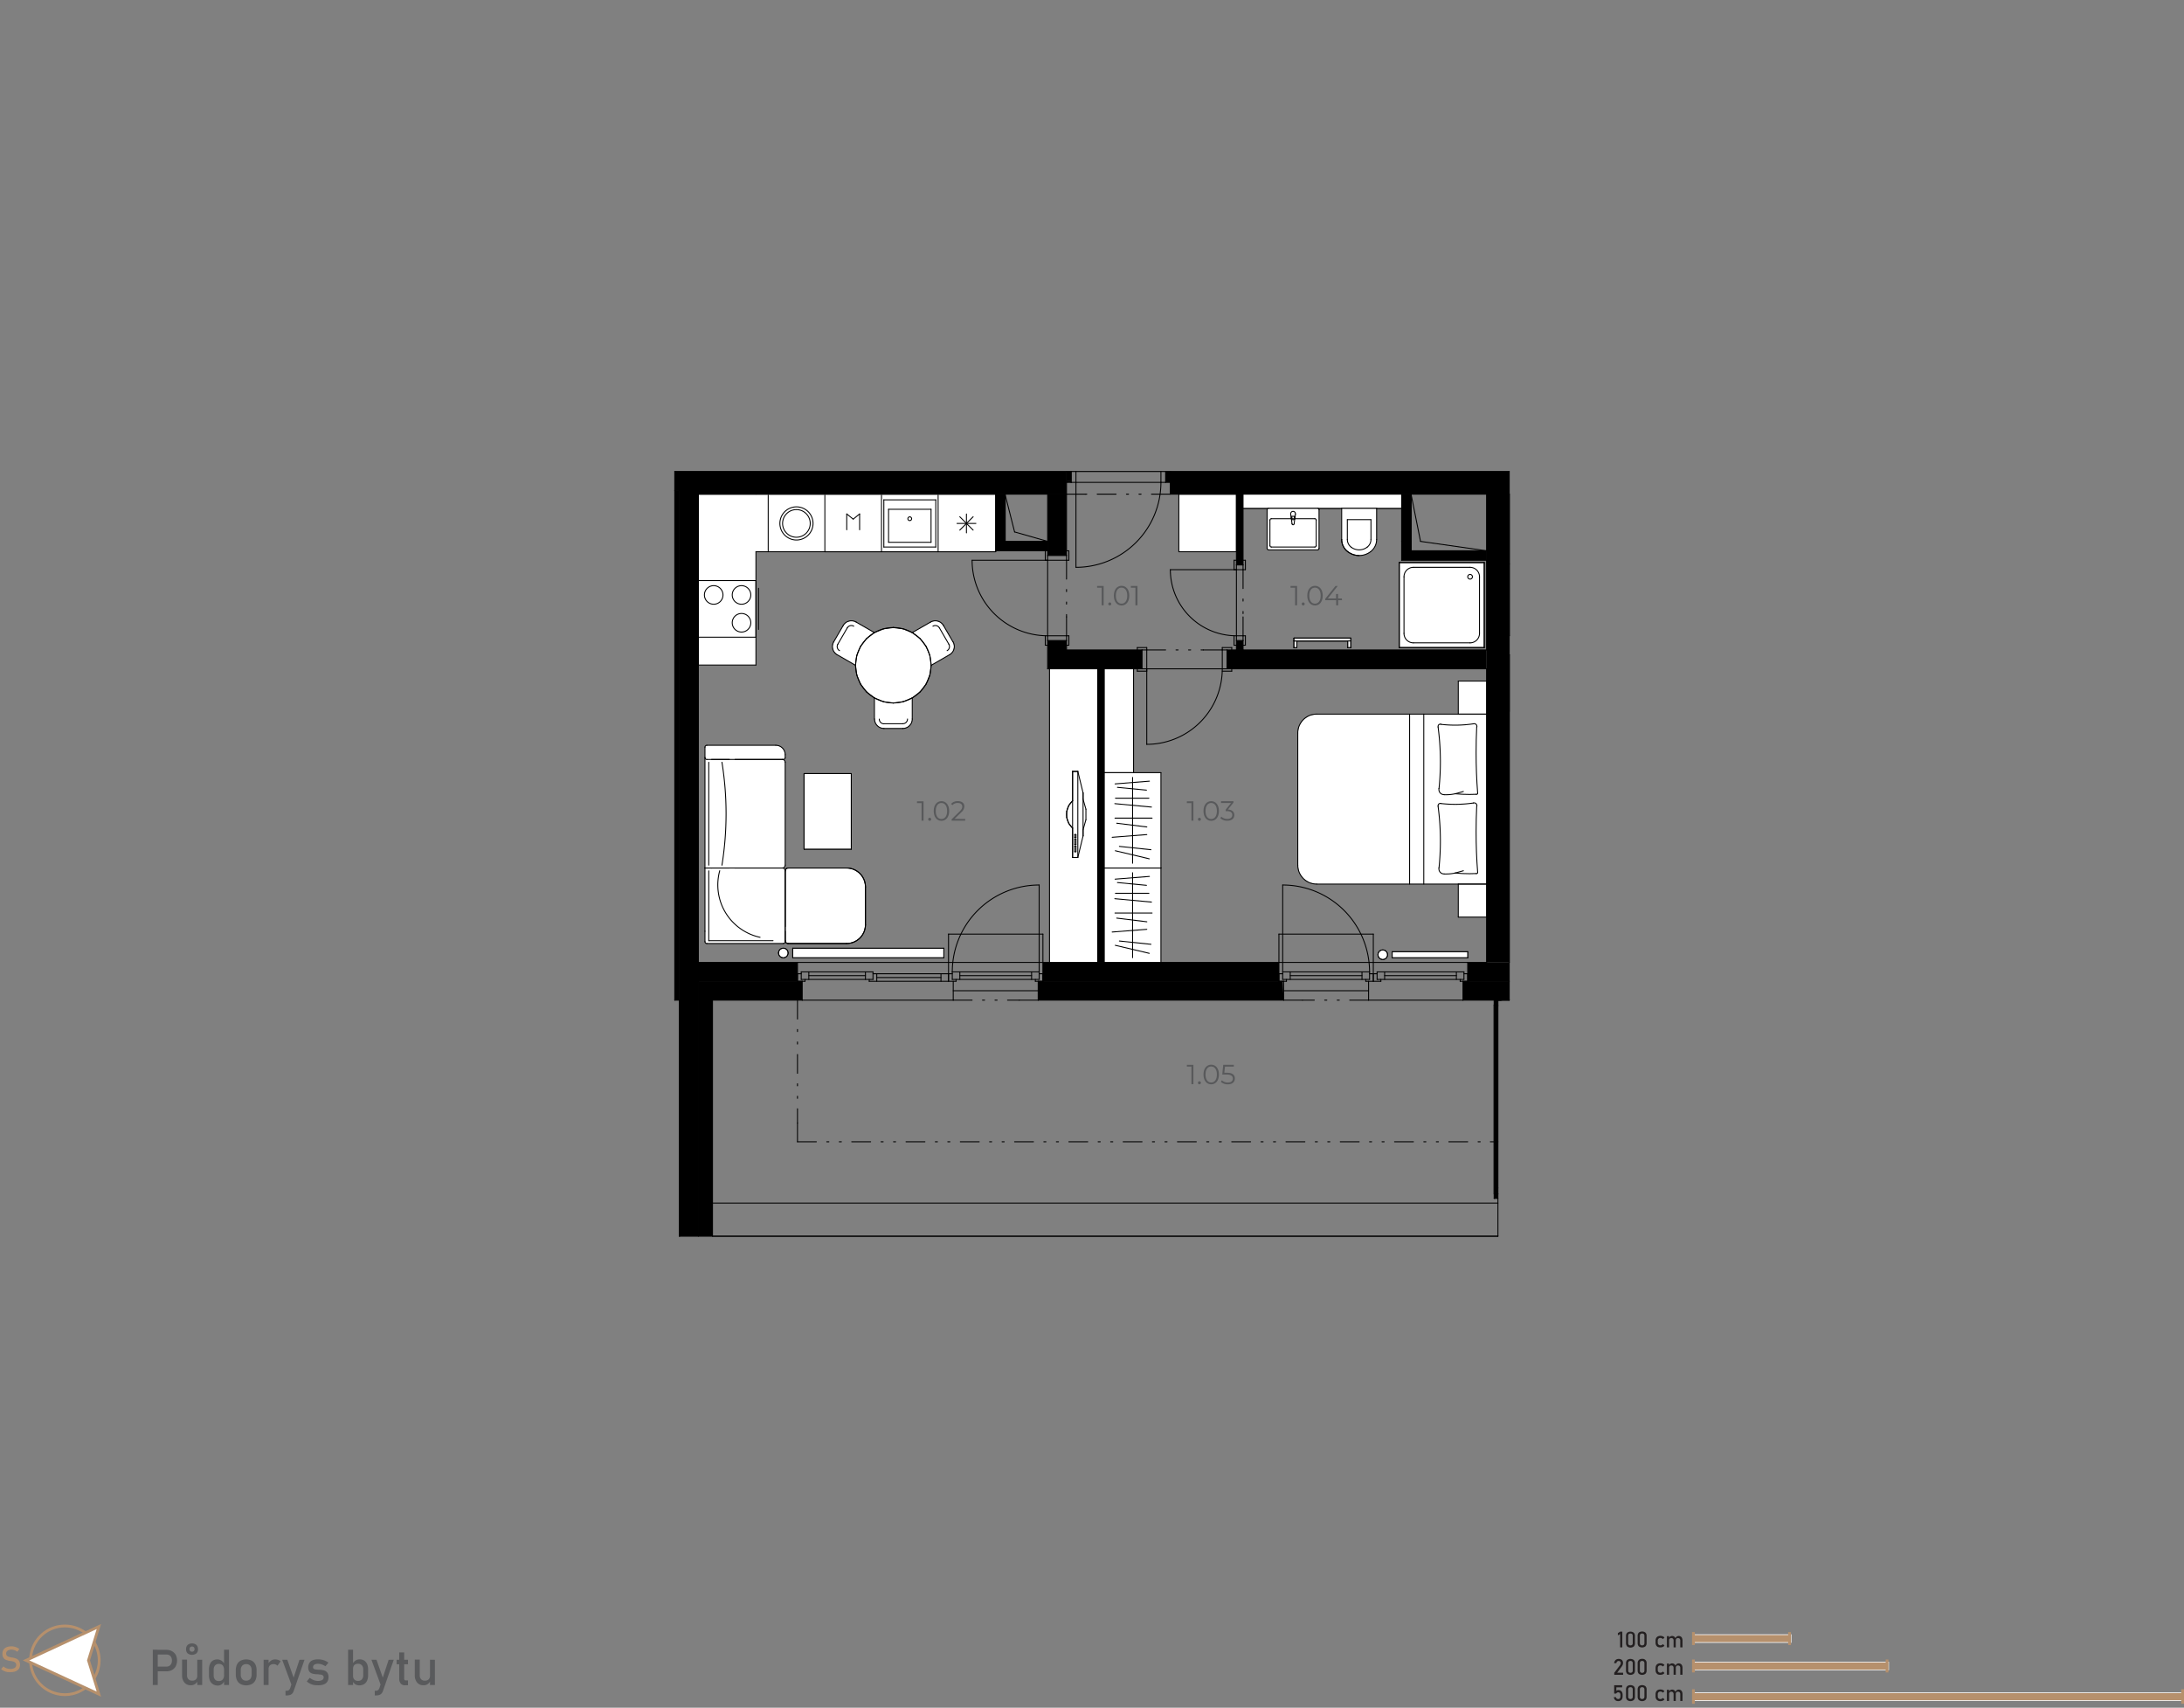 <svg xmlns="http://www.w3.org/2000/svg" xmlns:xlink="http://www.w3.org/1999/xlink" viewBox="0 0 790.58 618.13"><rect x="0" y="0" width="790.58" height="618.13" fill="#808080" stroke="none"/><defs><style>.a,.f{fill:none;}.b{fill:#595a5c;}.c{fill:#b6906c;}.d,.g{fill:#fff;}.e{fill:#231f20;}.f{stroke:#000;stroke-linecap:round;stroke-linejoin:round;stroke-width:0.34px;}.g,.i{fill-rule:evenodd;}.h{clip-path:url(#a);}.j{fill:#58595b;}</style><clipPath id="a"><polygon class="a" points="244.25 170.67 244.25 362.03 245.96 362.03 245.96 447.46 542.23 447.46 542.23 362.03 546.33 362.03 546.33 170.67 244.25 170.67"/></clipPath></defs><path class="b" d="M55.31,597.13H57.1V609.9H55.31Zm.92,6.11h4.09a1.89,1.89,0,0,0,1-.27,1.82,1.82,0,0,0,.68-.77,2.67,2.67,0,0,0,.24-1.16,2.7,2.7,0,0,0-.24-1.16,1.82,1.82,0,0,0-1.7-1H56.23v-1.7h4a4.09,4.09,0,0,1,2,.48A3.45,3.45,0,0,1,63.62,599a4.64,4.64,0,0,1,0,4.11,3.34,3.34,0,0,1-1.35,1.36,4,4,0,0,1-2,.49h-4Z"/><path class="b" d="M67.7,606.33a2.07,2.07,0,0,0,.49,1.48,1.76,1.76,0,0,0,1.37.52,1.89,1.89,0,0,0,1.37-.46,1.79,1.79,0,0,0,.48-1.33l.12,1.91A2.58,2.58,0,0,1,69.06,610a2.89,2.89,0,0,1-2.33-1,4.08,4.08,0,0,1-.82-2.73v-5.55H67.7Zm.22-7.86a1.93,1.93,0,0,1-.56-1.5,2.07,2.07,0,0,1,.56-1.57,2.56,2.56,0,0,1,3.18,0,2.08,2.08,0,0,1,.57,1.56,1.94,1.94,0,0,1-.57,1.5,2.65,2.65,0,0,1-3.18,0Zm2.26-.86a.94.94,0,0,0,.24-.68,1,1,0,0,0-.24-.7.91.91,0,0,0-.67-.25.92.92,0,0,0-.67.25,1,1,0,0,0-.23.7,1,1,0,0,0,.23.68.92.92,0,0,0,.67.24A.9.9,0,0,0,70.18,597.61Zm1.23,3.17h1.78v9.12H71.41Z"/><path class="b" d="M77.1,609.63A2.82,2.82,0,0,1,76,608.36a5.08,5.08,0,0,1-.36-2v-2a5.05,5.05,0,0,1,.36-2,2.71,2.71,0,0,1,1-1.27,3,3,0,0,1,1.65-.44,2.71,2.71,0,0,1,1.48.42,3.22,3.22,0,0,1,1.09,1.19l-.18,1.86a2.19,2.19,0,0,0-.22-1,1.48,1.48,0,0,0-.61-.63,2,2,0,0,0-1-.21,1.71,1.71,0,0,0-1.37.55,2.26,2.26,0,0,0-.49,1.56v2a2.19,2.19,0,0,0,.49,1.54,1.74,1.74,0,0,0,1.37.54,1.93,1.93,0,0,0,1-.23,1.45,1.45,0,0,0,.61-.64,2.25,2.25,0,0,0,.22-1l.12,1.92a2.66,2.66,0,0,1-.89,1.14,2.56,2.56,0,0,1-1.53.45A3.19,3.19,0,0,1,77.1,609.63Zm4-12.5H82.9V609.9H81.11Z"/><path class="b" d="M87.09,609.57a3.09,3.09,0,0,1-1.29-1.36,4.85,4.85,0,0,1-.44-2.15v-1.48a4.71,4.71,0,0,1,.44-2.12,3.12,3.12,0,0,1,1.29-1.35,4.71,4.71,0,0,1,4.06,0,3.12,3.12,0,0,1,1.29,1.35,4.71,4.71,0,0,1,.44,2.12v1.51a4.79,4.79,0,0,1-.44,2.13,3.12,3.12,0,0,1-1.29,1.35,4.62,4.62,0,0,1-4.06,0Zm3.49-1.83a2.43,2.43,0,0,0,.51-1.65v-1.51a2.43,2.43,0,0,0-.51-1.65,1.88,1.88,0,0,0-1.46-.58,1.85,1.85,0,0,0-1.45.58,2.38,2.38,0,0,0-.52,1.65v1.51a2.38,2.38,0,0,0,.52,1.65,1.82,1.82,0,0,0,1.45.59A1.85,1.85,0,0,0,90.58,607.74Z"/><path class="b" d="M95.43,600.78h1.79v9.12H95.43Zm4.42,1.72a2.16,2.16,0,0,0-.83-.15,1.83,1.83,0,0,0-1.33.47,1.79,1.79,0,0,0-.47,1.31L97,602.37a3.32,3.32,0,0,1,1.09-1.27,2.58,2.58,0,0,1,1.48-.45,3.39,3.39,0,0,1,1.13.18,2.62,2.62,0,0,1,.88.53l-1.17,1.58A1.56,1.56,0,0,0,99.85,602.5Z"/><path class="b" d="M102.15,600.78H104l2.81,7.93-1,1.94Zm8.07,0L106.34,612a2.6,2.6,0,0,1-.56,1,1.87,1.87,0,0,1-.84.52,4,4,0,0,1-1.23.16h-.36V612h.36a1.46,1.46,0,0,0,.8-.2,1.74,1.74,0,0,0,.51-.7l3.38-10.31Z"/><path class="b" d="M113.51,609.88a5.76,5.76,0,0,1-1.32-.48,4.89,4.89,0,0,1-1.13-.79l1.06-1.31a5.86,5.86,0,0,0,1.47.85,4.18,4.18,0,0,0,1.44.28,3.11,3.11,0,0,0,1.6-.33,1.1,1.1,0,0,0,.53-1,.79.79,0,0,0-.29-.66,1.66,1.66,0,0,0-.72-.29c-.29,0-.69-.1-1.22-.14h-.15l-.14,0h-.15a6.45,6.45,0,0,1-1.5-.26,2,2,0,0,1-1-.7,2.38,2.38,0,0,1-.41-1.49,3.07,3.07,0,0,1,.39-1.61,2.41,2.41,0,0,1,1.18-1,5.29,5.29,0,0,1,2-.32,6.38,6.38,0,0,1,2.6.52,6.16,6.16,0,0,1,1.13.66l-1.08,1.31a5.59,5.59,0,0,0-1.35-.66,4,4,0,0,0-1.3-.22,2.44,2.44,0,0,0-1.37.31,1.08,1.08,0,0,0-.46.94.64.64,0,0,0,.26.55,1.72,1.72,0,0,0,.66.25c.26,0,.64.07,1.12.1h.34a7.67,7.67,0,0,1,1.63.25,2.24,2.24,0,0,1,1.13.77,2.62,2.62,0,0,1,.45,1.65,2.92,2.92,0,0,1-.42,1.63,2.54,2.54,0,0,1-1.27,1A5.88,5.88,0,0,1,115,610,7.38,7.38,0,0,1,113.51,609.88Z"/><path class="b" d="M126,597.13h1.8V609.9H126Zm2.6,12.5a2.39,2.39,0,0,1-.93-1.16l.13-1.91a2.22,2.22,0,0,0,.21,1,1.48,1.48,0,0,0,.61.63,1.93,1.93,0,0,0,1,.22,1.74,1.74,0,0,0,1.37-.54,2.18,2.18,0,0,0,.49-1.53v-2a2.26,2.26,0,0,0-.49-1.56,1.71,1.71,0,0,0-1.37-.55,2,2,0,0,0-1,.21,1.36,1.36,0,0,0-.61.62,2.12,2.12,0,0,0-.21,1l-.19-1.76a3.37,3.37,0,0,1,1.08-1.24,2.67,2.67,0,0,1,1.49-.43,3,3,0,0,1,1.65.43,2.9,2.9,0,0,1,1.06,1.27,5.1,5.1,0,0,1,.36,2v2a4.94,4.94,0,0,1-.37,2,2.79,2.79,0,0,1-1.08,1.26,3.25,3.25,0,0,1-1.71.44A2.73,2.73,0,0,1,128.57,609.63Z"/><path class="b" d="M134.46,600.78h1.82l2.81,7.93-1,1.94Zm8.07,0L138.65,612a2.6,2.6,0,0,1-.56,1,1.87,1.87,0,0,1-.84.52,4,4,0,0,1-1.23.16h-.36V612H136a1.46,1.46,0,0,0,.8-.2,1.74,1.74,0,0,0,.51-.7l3.37-10.31Z"/><path class="b" d="M143.57,600.78h4.12v1.62h-4.12Zm1.46,8.56a2.77,2.77,0,0,1-.52-1.81v-9.4h1.8v9.42a.84.84,0,0,0,.13.51.46.46,0,0,0,.39.18h.86V610h-1A2,2,0,0,1,145,609.34Z"/><path class="b" d="M151.94,606.33a2.07,2.07,0,0,0,.49,1.48,1.76,1.76,0,0,0,1.37.52,1.91,1.91,0,0,0,1.37-.46,1.79,1.79,0,0,0,.48-1.33l.12,1.91A2.58,2.58,0,0,1,153.3,610a2.89,2.89,0,0,1-2.33-1,4.08,4.08,0,0,1-.82-2.73v-5.55h1.79Zm3.71-5.55h1.78v9.12h-1.78Z"/><rect class="c" x="612.92" y="591.68" width="35.43" height="2.83"/><path class="d" d="M648.48,594.64H612.79v-3.08h35.69ZM613,594.39h35.19v-2.58H613Z"/><rect class="c" x="612.92" y="601.6" width="70.74" height="2.83"/><path class="d" d="M683.78,604.56h-71v-3.08h71ZM613,604.31h70.49v-2.58H613Z"/><rect class="c" x="612.92" y="612.72" width="177.16" height="2.84"/><path class="d" d="M790.21,615.68H612.79V612.6H790.21ZM613,615.43H790v-2.58H613Z"/><path class="e" d="M587.26,596.28h-.8v-4.82l-.81.5v-.83l.81-.53h.8Z"/><path class="e" d="M589,595.91a1.67,1.67,0,0,1-.41-1.19v-2.58A1.65,1.65,0,0,1,589,591a2,2,0,0,1,2.42,0,1.65,1.65,0,0,1,.41,1.19v2.58a1.65,1.65,0,0,1-.41,1.19,2,2,0,0,1-2.42,0Zm1.83-.55a.89.89,0,0,0,.2-.64v-2.58a.89.89,0,0,0-.2-.64.82.82,0,0,0-.62-.22.86.86,0,0,0-.63.22.94.94,0,0,0-.2.64v2.58a.9.9,0,0,0,.21.64,1,1,0,0,0,1.24,0Z"/><path class="e" d="M593.22,595.91a1.67,1.67,0,0,1-.41-1.19v-2.58a1.65,1.65,0,0,1,.41-1.19,2,2,0,0,1,2.42,0,1.61,1.61,0,0,1,.41,1.19v2.58a1.65,1.65,0,0,1-.41,1.19,2,2,0,0,1-2.42,0Zm1.83-.55a.9.9,0,0,0,.21-.64v-2.58a.94.94,0,0,0-.2-.64.86.86,0,0,0-.63-.22.82.82,0,0,0-.62.22.89.89,0,0,0-.2.64v2.58a.89.89,0,0,0,.2.64,1,1,0,0,0,1.24,0Z"/><path class="e" d="M600.1,596.13a1.45,1.45,0,0,1-.6-.6,2.06,2.06,0,0,1-.21-1v-.67a2,2,0,0,1,.21-.94,1.37,1.37,0,0,1,.6-.59,2,2,0,0,1,.95-.21,2.21,2.21,0,0,1,.59.08,1.68,1.68,0,0,1,.51.22,1.54,1.54,0,0,1,.37.35l-.58.52a1.17,1.17,0,0,0-.4-.3,1.13,1.13,0,0,0-.48-.11.94.94,0,0,0-.71.26,1,1,0,0,0-.26.72v.67a1,1,0,0,0,.25.74.94.94,0,0,0,.72.27,1,1,0,0,0,.48-.12,1,1,0,0,0,.4-.32l.58.56a1.38,1.38,0,0,1-.38.34,1.62,1.62,0,0,1-.5.22,2.27,2.27,0,0,1-.59.07A2.12,2.12,0,0,1,600.1,596.13Z"/><path class="e" d="M603.4,592.22h.79v4.06h-.79Zm2.42,1.6a1,1,0,0,0-.21-.67.78.78,0,0,0-.6-.23.81.81,0,0,0-.6.21.73.73,0,0,0-.22.58l-.08-.78a1.46,1.46,0,0,1,.49-.57,1.22,1.22,0,0,1,.67-.2,1.33,1.33,0,0,1,.73.2,1.18,1.18,0,0,1,.46.56,2.4,2.4,0,0,1,.15.89v2.47h-.79Zm2.42,0a.93.93,0,0,0-.22-.67.85.85,0,0,0-.63-.23.72.72,0,0,0-.57.23.9.9,0,0,0-.21.64l-.16-.78a1.61,1.61,0,0,1,.51-.63,1.23,1.23,0,0,1,.69-.22,1.37,1.37,0,0,1,.75.2,1.09,1.09,0,0,1,.47.56,2.21,2.21,0,0,1,.17.89v2.47h-.8Z"/><path class="e" d="M584.33,605.5l2-2.64a1.85,1.85,0,0,0,.27-.47,1.29,1.29,0,0,0,.09-.45h0a.67.67,0,0,0-.2-.53.81.81,0,0,0-.56-.19.76.76,0,0,0-.56.21,1,1,0,0,0-.27.58h-.82a2,2,0,0,1,.29-.83,1.42,1.42,0,0,1,.56-.53,1.67,1.67,0,0,1,.79-.18,1.93,1.93,0,0,1,.87.17,1.21,1.21,0,0,1,.54.51,1.55,1.55,0,0,1,.19.8h0a1.84,1.84,0,0,1-.12.63,2.8,2.8,0,0,1-.35.63l-1.65,2.24h2.15v.76h-3.2Z"/><path class="e" d="M589,605.83a1.67,1.67,0,0,1-.41-1.19v-2.58a1.65,1.65,0,0,1,.41-1.19,2,2,0,0,1,2.42,0,1.65,1.65,0,0,1,.41,1.19v2.58a1.65,1.65,0,0,1-.41,1.19,2,2,0,0,1-2.42,0Zm1.83-.55a.89.89,0,0,0,.2-.64v-2.58a.89.89,0,0,0-.2-.64.82.82,0,0,0-.62-.22.86.86,0,0,0-.63.22.94.94,0,0,0-.19.64v2.58a.89.89,0,0,0,.2.64,1,1,0,0,0,1.24,0Z"/><path class="e" d="M593.22,605.83a1.67,1.67,0,0,1-.41-1.19v-2.58a1.61,1.61,0,0,1,.42-1.19,1.59,1.59,0,0,1,1.2-.42,1.45,1.45,0,0,1,1.62,1.61v2.58a1.61,1.61,0,0,1-.41,1.19,2,2,0,0,1-2.42,0Zm1.84-.55a.94.94,0,0,0,.2-.64v-2.58a.94.94,0,0,0-.2-.64.84.84,0,0,0-.63-.22.82.82,0,0,0-.62.22.89.89,0,0,0-.2.64v2.58a.89.89,0,0,0,.2.64.82.82,0,0,0,.62.22A.86.86,0,0,0,595.06,605.28Z"/><path class="e" d="M600.1,606.05a1.45,1.45,0,0,1-.6-.6,2.06,2.06,0,0,1-.2-1v-.67a2,2,0,0,1,.2-.94,1.37,1.37,0,0,1,.6-.59,2,2,0,0,1,.95-.21,2.35,2.35,0,0,1,.6.08,1.73,1.73,0,0,1,.5.22,1.38,1.38,0,0,1,.37.35l-.58.52a1.08,1.08,0,0,0-.4-.3,1.13,1.13,0,0,0-.48-.11,1,1,0,0,0-.71.26,1,1,0,0,0-.26.72v.67a1,1,0,0,0,.25.74.94.94,0,0,0,.72.27,1.14,1.14,0,0,0,.88-.44l.58.56a1.38,1.38,0,0,1-.38.34,1.62,1.62,0,0,1-.5.22,2.22,2.22,0,0,1-.59.07A2.12,2.12,0,0,1,600.1,606.05Z"/><path class="e" d="M603.4,602.14h.79v4.06h-.79Zm2.42,1.6a1,1,0,0,0-.21-.67.78.78,0,0,0-.6-.23.81.81,0,0,0-.6.21.73.73,0,0,0-.22.58l-.08-.78a1.46,1.46,0,0,1,.49-.57,1.22,1.22,0,0,1,.67-.2,1.3,1.3,0,0,1,.73.2,1.18,1.18,0,0,1,.46.56,2.4,2.4,0,0,1,.16.89v2.47h-.8Zm2.42,0a.93.93,0,0,0-.22-.67.85.85,0,0,0-.63-.23.73.73,0,0,0-.57.23.89.89,0,0,0-.2.64l-.16-.78a1.51,1.51,0,0,1,.5-.63,1.23,1.23,0,0,1,.69-.22,1.35,1.35,0,0,1,.75.2,1.16,1.16,0,0,1,.48.56,2.4,2.4,0,0,1,.16.89v2.47h-.8Z"/><path class="e" d="M585,615.58a1.34,1.34,0,0,1-.54-.49,2,2,0,0,1-.28-.77h.8a.75.75,0,0,0,.25.49.85.85,0,0,0,.54.17.72.72,0,0,0,.59-.25,1.1,1.1,0,0,0,.21-.72v-.48a1.1,1.1,0,0,0-.21-.72.72.72,0,0,0-.59-.25.83.83,0,0,0-.4.11,1.18,1.18,0,0,0-.34.33h-.72v-3h2.89v.76h-2.1V612a1,1,0,0,1,.34-.18.94.94,0,0,1,.37-.07,1.68,1.68,0,0,1,.84.2,1.29,1.29,0,0,1,.53.6,2.07,2.07,0,0,1,.19.94V614a2.25,2.25,0,0,1-.19.94,1.31,1.31,0,0,1-.55.59,1.69,1.69,0,0,1-.86.21A1.74,1.74,0,0,1,585,615.58Z"/><path class="e" d="M589,615.32a1.65,1.65,0,0,1-.41-1.19v-2.58a1.67,1.67,0,0,1,.41-1.19,2,2,0,0,1,2.42,0,1.65,1.65,0,0,1,.41,1.19v2.58a1.64,1.64,0,0,1-.41,1.19,1.92,1.92,0,0,1-2.42,0Zm1.83-.55a.89.89,0,0,0,.2-.64v-2.58a.88.88,0,0,0-.2-.63.78.78,0,0,0-.62-.22.82.82,0,0,0-.63.22.93.93,0,0,0-.2.63v2.58a.9.9,0,0,0,.21.64,1,1,0,0,0,1.24,0Z"/><path class="e" d="M593.22,615.32a1.65,1.65,0,0,1-.41-1.19v-2.58a1.67,1.67,0,0,1,.41-1.19,2,2,0,0,1,2.42,0,1.61,1.61,0,0,1,.41,1.19v2.58a1.64,1.64,0,0,1-.41,1.19,1.92,1.92,0,0,1-2.42,0Zm1.83-.55a.9.9,0,0,0,.21-.64v-2.58a.93.93,0,0,0-.2-.63.82.82,0,0,0-.63-.22.78.78,0,0,0-.62.22.88.88,0,0,0-.2.63v2.58a.89.89,0,0,0,.2.64,1,1,0,0,0,1.24,0Z"/><path class="e" d="M600.1,615.54a1.45,1.45,0,0,1-.6-.6,2,2,0,0,1-.21-1v-.67a2,2,0,0,1,.21-.94,1.45,1.45,0,0,1,.6-.6,2,2,0,0,1,.95-.2,2.22,2.22,0,0,1,.59.07,2,2,0,0,1,.51.22,1.76,1.76,0,0,1,.37.35l-.58.52a1.17,1.17,0,0,0-.4-.3,1.13,1.13,0,0,0-.48-.11.94.94,0,0,0-.71.26,1,1,0,0,0-.26.73V614a1.07,1.07,0,0,0,.25.74,1,1,0,0,0,.72.26,1.13,1.13,0,0,0,.48-.11,1.26,1.26,0,0,0,.4-.32l.58.55a1.42,1.42,0,0,1-.38.35,1.88,1.88,0,0,1-.5.21,2.27,2.27,0,0,1-.59.08A2,2,0,0,1,600.1,615.54Z"/><path class="e" d="M603.4,611.63h.79v4.06h-.79Zm2.42,1.6a1,1,0,0,0-.21-.66.75.75,0,0,0-.6-.24.81.81,0,0,0-.6.21.75.75,0,0,0-.22.58l-.08-.78a1.5,1.5,0,0,1,.49-.56,1.15,1.15,0,0,1,.67-.2,1.32,1.32,0,0,1,.73.19,1.28,1.28,0,0,1,.46.56,2.42,2.42,0,0,1,.15.9v2.46h-.79Zm2.42,0a.91.91,0,0,0-.22-.66.82.82,0,0,0-.63-.24.72.72,0,0,0-.57.23.9.9,0,0,0-.21.64l-.16-.78a1.51,1.51,0,0,1,.51-.62,1.16,1.16,0,0,1,.69-.22,1.37,1.37,0,0,1,.75.19,1.18,1.18,0,0,1,.47.56,2.22,2.22,0,0,1,.17.9v2.46h-.8Z"/><path class="c" d="M23.49,613.89A12.92,12.92,0,1,1,36.4,601,12.93,12.93,0,0,1,23.49,613.89Zm0-24.83A11.92,11.92,0,1,0,35.4,601,11.93,11.93,0,0,0,23.49,589.06Z"/><polygon class="d" points="35.77 588.74 9.42 600.98 35.77 613.21 32.02 600.98 35.77 588.74"/><path class="c" d="M36.58,614.14,8.23,601l28.35-13.17-4,13.17ZM10.61,601,35,612.29,31.5,601,35,589.66Z"/><path class="c" d="M2.52,605.19a5,5,0,0,1-1.11-.38,4.4,4.4,0,0,1-1-.64l.81-1a3.72,3.72,0,0,0,1.16.69,4.08,4.08,0,0,0,1.38.23,2.73,2.73,0,0,0,1.55-.38,1.17,1.17,0,0,0,.55-1.05h0a1.12,1.12,0,0,0-.25-.77,1.44,1.44,0,0,0-.64-.42,8.23,8.23,0,0,0-1-.25H3.89l-.1,0a9.48,9.48,0,0,1-1.5-.36,2.08,2.08,0,0,1-1-.73,2.42,2.42,0,0,1-.41-1.51h0a2.77,2.77,0,0,1,.38-1.47,2.44,2.44,0,0,1,1.12-.92,4.48,4.48,0,0,1,1.77-.32,4.6,4.6,0,0,1,1,.11,4.9,4.9,0,0,1,1.86.86l-.73,1a4.61,4.61,0,0,0-1-.58,3,3,0,0,0-1.06-.2,2.44,2.44,0,0,0-1.46.38,1.24,1.24,0,0,0-.53,1.07h0a1,1,0,0,0,.27.75,1.74,1.74,0,0,0,.67.4,9.3,9.3,0,0,0,1.12.27h.24a7.93,7.93,0,0,1,1.4.41,2.22,2.22,0,0,1,.94.76,2.4,2.4,0,0,1,.38,1.43h0a2.62,2.62,0,0,1-.4,1.45,2.54,2.54,0,0,1-1.16.91,4.8,4.8,0,0,1-1.83.31A6.44,6.44,0,0,1,2.52,605.19Z"/><rect class="c" x="612.5" y="600.68" width="1" height="4.68"/><rect class="c" x="612.5" y="590.76" width="1" height="4.68"/><rect class="c" x="612.5" y="611.45" width="1" height="5.24"/><rect class="c" x="789.58" y="611.45" width="1" height="5.24"/><rect class="c" x="682.59" y="600.68" width="1" height="4.68"/><rect class="c" x="647.3" y="590.76" width="1" height="4.68"/><rect class="a" width="790.34" height="618.13"/><line class="f" x1="546.33" y1="236.96" x2="546.33" y2="257.46"/><line class="f" x1="546.33" y1="236.96" x2="546.33" y2="236.96"/><line class="f" x1="546.33" y1="257.46" x2="546.33" y2="257.46"/><rect class="d" x="506.52" y="203.64" width="30.76" height="30.75"/><line class="f" x1="506.52" y1="203.64" x2="506.52" y2="234.4"/><line class="f" x1="537.27" y1="203.64" x2="506.52" y2="203.64"/><line class="f" x1="537.27" y1="234.4" x2="537.27" y2="203.64"/><line class="f" x1="506.52" y1="234.4" x2="537.27" y2="234.4"/><polygon class="g" points="273.64 178.87 360.44 178.87 360.44 199.72 273.64 199.72 273.64 240.72 252.8 240.72 252.8 178.87 273.64 178.87"/><line class="f" x1="273.64" y1="178.87" x2="360.44" y2="178.87"/><line class="f" x1="360.44" y1="178.87" x2="360.44" y2="199.72"/><line class="f" x1="360.44" y1="199.71" x2="273.64" y2="199.71"/><line class="f" x1="273.64" y1="199.71" x2="273.64" y2="240.72"/><line class="f" x1="273.64" y1="240.72" x2="252.8" y2="240.72"/><line class="f" x1="252.8" y1="240.72" x2="252.8" y2="178.87"/><line class="f" x1="252.8" y1="178.87" x2="273.64" y2="178.87"/><rect class="d" x="426.73" y="178.87" width="20.84" height="20.85"/><line class="f" x1="426.73" y1="178.87" x2="426.73" y2="199.72"/><line class="f" x1="447.57" y1="178.87" x2="426.73" y2="178.87"/><line class="f" x1="447.57" y1="199.71" x2="447.57" y2="178.87"/><line class="f" x1="426.73" y1="199.71" x2="447.57" y2="199.71"/><line class="f" x1="510.79" y1="199.37" x2="510.79" y2="178.87"/><line class="f" x1="507.37" y1="202.79" x2="507.37" y2="178.87"/><line class="f" x1="379.23" y1="202.79" x2="379.23" y2="230.13"/><line class="f" x1="379.23" y1="202.79" x2="351.89" y2="202.79"/><g class="h"><path class="f" d="M379.23,230.13a27.34,27.34,0,0,1-27.34-27.34"/></g><line class="f" x1="386.07" y1="202.79" x2="379.23" y2="202.79"/><line class="f" x1="379.23" y1="230.13" x2="386.06" y2="230.13"/><line class="f" x1="379.23" y1="230.13" x2="379.23" y2="231.84"/><line class="f" x1="386.07" y1="230.13" x2="386.07" y2="231.84"/><line class="f" x1="379.23" y1="201.08" x2="379.23" y2="202.79"/><line class="f" x1="386.07" y1="201.08" x2="386.07" y2="202.79"/><line class="f" x1="386.07" y1="202.79" x2="386.07" y2="209.62"/><line class="f" x1="386.07" y1="213.38" x2="386.07" y2="214.15"/><line class="f" x1="386.07" y1="217.91" x2="386.07" y2="218.68"/><line class="f" x1="386.07" y1="222.44" x2="386.07" y2="223.29"/><line class="f" x1="386.07" y1="223.29" x2="386.07" y2="230.13"/><line class="f" x1="379.23" y1="202.79" x2="378.38" y2="202.79"/><line class="f" x1="378.38" y1="202.79" x2="378.38" y2="199.37"/><line class="f" x1="378.38" y1="199.37" x2="379.23" y2="199.37"/><line class="f" x1="386.07" y1="202.79" x2="386.92" y2="202.79"/><line class="f" x1="386.92" y1="202.79" x2="386.92" y2="199.37"/><line class="f" x1="386.92" y1="199.37" x2="386.07" y2="199.37"/><line class="f" x1="378.38" y1="230.13" x2="378.38" y2="233.55"/><line class="f" x1="378.38" y1="233.54" x2="379.23" y2="233.54"/><line class="f" x1="386.07" y1="230.13" x2="386.92" y2="230.13"/><line class="f" x1="386.92" y1="230.13" x2="386.92" y2="233.55"/><line class="f" x1="386.92" y1="233.54" x2="386.07" y2="233.54"/><line class="f" x1="528.56" y1="354.51" x2="528.56" y2="355.19"/><line class="f" x1="528.56" y1="355.19" x2="531.29" y2="355.19"/><line class="f" x1="531.29" y1="355.19" x2="531.29" y2="352.46"/><line class="f" x1="531.29" y1="352.46" x2="529.93" y2="352.46"/><line class="f" x1="538.13" y1="348.36" x2="538.13" y2="242.09"/><line class="f" x1="538.13" y1="235.25" x2="538.13" y2="202.79"/><line class="f" x1="257.92" y1="447.46" x2="542.23" y2="447.46"/><line class="f" x1="257.92" y1="435.5" x2="542.23" y2="435.5"/><line class="f" x1="546.33" y1="178.87" x2="546.33" y2="178.87"/><line class="f" x1="257.92" y1="362.03" x2="257.92" y2="447.46"/><line class="f" x1="288.68" y1="362.03" x2="288.68" y2="368.86"/><line class="f" x1="288.68" y1="372.62" x2="288.68" y2="373.39"/><line class="f" x1="288.68" y1="377.15" x2="288.68" y2="377.92"/><line class="f" x1="288.68" y1="381.68" x2="288.68" y2="388.51"/><line class="f" x1="288.68" y1="392.27" x2="288.68" y2="393.04"/><line class="f" x1="288.68" y1="396.8" x2="288.68" y2="397.57"/><line class="f" x1="288.68" y1="401.32" x2="288.68" y2="406.45"/><line class="f" x1="288.68" y1="406.45" x2="288.68" y2="413.29"/><line class="f" x1="252.8" y1="355.19" x2="252.8" y2="447.46"/><line class="f" x1="245.96" y1="367.15" x2="245.96" y2="444.04"/><line class="f" x1="245.96" y1="444.04" x2="245.96" y2="447.46"/><line class="f" x1="546.33" y1="178.87" x2="546.33" y2="230.13"/><line class="f" x1="546.33" y1="236.96" x2="546.33" y2="348.36"/><line class="f" x1="542.23" y1="362.03" x2="529.59" y2="362.03"/><line class="f" x1="546.33" y1="362.03" x2="542.23" y2="362.03"/><line class="f" x1="542.23" y1="362.03" x2="540.86" y2="362.03"/><line class="f" x1="543.6" y1="362.03" x2="542.23" y2="362.03"/><line class="f" x1="464.66" y1="362.03" x2="375.81" y2="362.03"/><line class="f" x1="462.95" y1="348.36" x2="399.73" y2="348.36"/><line class="f" x1="546.33" y1="348.36" x2="546.33" y2="348.36"/><line class="f" x1="396.32" y1="348.36" x2="377.52" y2="348.36"/><line class="f" x1="546.33" y1="355.19" x2="531.29" y2="355.19"/><line class="f" x1="462.95" y1="355.19" x2="377.52" y2="355.19"/><line class="f" x1="290.38" y1="362.03" x2="257.92" y2="362.03"/><line class="f" x1="288.68" y1="348.36" x2="252.8" y2="348.36"/><line class="f" x1="288.68" y1="355.19" x2="252.8" y2="355.19"/><line class="f" x1="423.65" y1="178.87" x2="416.82" y2="178.87"/><line class="f" x1="413.06" y1="178.87" x2="412.29" y2="178.87"/><line class="f" x1="408.53" y1="178.87" x2="407.76" y2="178.87"/><line class="f" x1="404.01" y1="178.87" x2="397.17" y2="178.87"/><line class="f" x1="393.41" y1="178.87" x2="392.9" y2="178.87"/><line class="f" x1="392.9" y1="178.87" x2="386.07" y2="178.87"/><line class="f" x1="507.37" y1="178.87" x2="449.97" y2="178.87"/><line class="f" x1="538.13" y1="235.25" x2="449.97" y2="235.25"/><line class="f" x1="447.57" y1="235.25" x2="444.16" y2="235.25"/><line class="f" x1="413.4" y1="235.25" x2="386.07" y2="235.25"/><line class="f" x1="538.13" y1="242.09" x2="444.16" y2="242.09"/><line class="f" x1="413.4" y1="242.09" x2="399.73" y2="242.09"/><line class="f" x1="396.32" y1="242.09" x2="379.23" y2="242.09"/><line class="f" x1="360.44" y1="178.87" x2="252.8" y2="178.87"/><line class="f" x1="447.57" y1="235.25" x2="447.57" y2="231.84"/><line class="f" x1="447.57" y1="204.5" x2="447.57" y2="178.87"/><line class="f" x1="538.13" y1="199.37" x2="538.13" y2="178.87"/><line class="f" x1="397.34" y1="348.36" x2="397.34" y2="242.09"/><line class="f" x1="386.07" y1="235.25" x2="386.07" y2="231.84"/><line class="f" x1="386.07" y1="201.08" x2="386.07" y2="178.87"/><line class="f" x1="379.23" y1="242.09" x2="379.23" y2="231.84"/><line class="f" x1="379.23" y1="201.08" x2="379.23" y2="199.37"/><line class="f" x1="399.73" y1="348.36" x2="399.73" y2="242.09"/><line class="f" x1="538.13" y1="202.79" x2="507.37" y2="202.79"/><line class="f" x1="386.07" y1="174.6" x2="386.07" y2="170.67"/><line class="f" x1="421.94" y1="174.6" x2="421.94" y2="170.67"/><line class="f" x1="387.77" y1="174.6" x2="387.77" y2="170.67"/><line class="f" x1="387.77" y1="174.6" x2="386.07" y2="174.6"/><line class="f" x1="421.94" y1="174.6" x2="423.65" y2="174.6"/><line class="f" x1="423.65" y1="174.6" x2="423.65" y2="178.87"/><line class="f" x1="386.07" y1="174.6" x2="386.07" y2="178.87"/><line class="f" x1="546.33" y1="230.13" x2="546.33" y2="230.13"/><line class="f" x1="546.33" y1="236.96" x2="546.33" y2="236.96"/><line class="f" x1="447.57" y1="231.84" x2="449.97" y2="231.84"/><line class="f" x1="447.57" y1="204.5" x2="449.97" y2="204.5"/><line class="f" x1="423.65" y1="178.87" x2="447.57" y2="178.87"/><line class="f" x1="389.48" y1="174.6" x2="420.24" y2="174.6"/><line class="f" x1="389.48" y1="174.6" x2="389.48" y2="205.35"/><g class="h"><path class="f" d="M420.24,174.6a30.76,30.76,0,0,1-30.76,30.75"/></g><line class="f" x1="389.48" y1="170.67" x2="389.48" y2="174.6"/><line class="f" x1="420.24" y1="174.6" x2="420.24" y2="170.67"/><line class="f" x1="420.24" y1="174.6" x2="421.94" y2="174.6"/><line class="f" x1="387.77" y1="174.6" x2="389.48" y2="174.6"/><line class="f" x1="413.4" y1="235.25" x2="413.4" y2="242.09"/><line class="f" x1="444.16" y1="235.25" x2="444.16" y2="242.09"/><line class="f" x1="379.63" y1="195.96" x2="363.85" y2="195.96"/><line class="f" x1="363.85" y1="195.96" x2="363.85" y2="178.87"/><line class="f" x1="363.85" y1="178.87" x2="379.23" y2="178.87"/><line class="f" x1="379.23" y1="178.87" x2="379.23" y2="195.96"/><line class="f" x1="379.23" y1="199.37" x2="360.44" y2="199.37"/><line class="f" x1="360.44" y1="199.37" x2="360.44" y2="178.87"/><line class="f" x1="379.23" y1="201.08" x2="386.06" y2="201.08"/><line class="f" x1="379.23" y1="231.84" x2="386.06" y2="231.84"/><line class="f" x1="288.68" y1="413.29" x2="295.51" y2="413.29"/><line class="f" x1="299.27" y1="413.29" x2="300.04" y2="413.29"/><line class="f" x1="303.8" y1="413.29" x2="304.57" y2="413.29"/><line class="f" x1="308.32" y1="413.29" x2="315.16" y2="413.29"/><line class="f" x1="318.92" y1="413.29" x2="319.69" y2="413.29"/><line class="f" x1="323.45" y1="413.29" x2="324.21" y2="413.29"/><line class="f" x1="327.97" y1="413.29" x2="334.81" y2="413.29"/><line class="f" x1="338.57" y1="413.29" x2="339.34" y2="413.29"/><line class="f" x1="343.09" y1="413.29" x2="343.86" y2="413.29"/><line class="f" x1="347.62" y1="413.29" x2="354.46" y2="413.29"/><line class="f" x1="358.22" y1="413.29" x2="358.98" y2="413.29"/><line class="f" x1="362.74" y1="413.29" x2="363.51" y2="413.29"/><line class="f" x1="367.27" y1="413.29" x2="374.1" y2="413.29"/><line class="f" x1="377.86" y1="413.29" x2="378.63" y2="413.29"/><line class="f" x1="382.39" y1="413.29" x2="383.16" y2="413.29"/><line class="f" x1="386.92" y1="413.29" x2="393.75" y2="413.29"/><line class="f" x1="397.51" y1="413.29" x2="398.28" y2="413.29"/><line class="f" x1="402.04" y1="413.29" x2="402.81" y2="413.29"/><line class="f" x1="406.57" y1="413.29" x2="413.4" y2="413.29"/><line class="f" x1="417.16" y1="413.29" x2="417.93" y2="413.29"/><line class="f" x1="421.69" y1="413.29" x2="422.46" y2="413.29"/><line class="f" x1="426.22" y1="413.29" x2="433.05" y2="413.29"/><line class="f" x1="436.81" y1="413.29" x2="437.58" y2="413.29"/><line class="f" x1="441.34" y1="413.29" x2="442.11" y2="413.29"/><line class="f" x1="445.87" y1="413.29" x2="452.7" y2="413.29"/><line class="f" x1="456.46" y1="413.29" x2="457.23" y2="413.29"/><line class="f" x1="460.99" y1="413.29" x2="461.75" y2="413.29"/><line class="f" x1="465.51" y1="413.29" x2="472.35" y2="413.29"/><line class="f" x1="476.11" y1="413.29" x2="476.88" y2="413.29"/><line class="f" x1="480.63" y1="413.29" x2="481.4" y2="413.29"/><line class="f" x1="485.16" y1="413.29" x2="492" y2="413.29"/><line class="f" x1="495.76" y1="413.29" x2="496.52" y2="413.29"/><line class="f" x1="500.28" y1="413.29" x2="501.05" y2="413.29"/><line class="f" x1="504.81" y1="413.29" x2="511.64" y2="413.29"/><line class="f" x1="515.4" y1="413.29" x2="516.17" y2="413.29"/><line class="f" x1="519.93" y1="413.29" x2="520.7" y2="413.29"/><line class="f" x1="524.46" y1="413.29" x2="531.29" y2="413.29"/><line class="f" x1="535.05" y1="413.29" x2="535.82" y2="413.29"/><line class="f" x1="539.49" y1="413.29" x2="542.23" y2="413.29"/><line class="f" x1="538.13" y1="348.36" x2="531.29" y2="348.36"/><line class="f" x1="531.29" y1="355.19" x2="531.29" y2="348.36"/><line class="f" x1="540.86" y1="362.03" x2="540.86" y2="432.08"/><line class="f" x1="540.86" y1="432.08" x2="542.23" y2="432.08"/><line class="f" x1="360.44" y1="178.87" x2="363.85" y2="178.87"/><line class="f" x1="507.37" y1="178.87" x2="538.13" y2="178.87"/><line class="f" x1="396.32" y1="348.36" x2="399.73" y2="348.36"/><line class="f" x1="447.57" y1="178.87" x2="449.97" y2="178.87"/><line class="f" x1="379.23" y1="195.96" x2="379.23" y2="199.37"/><line class="f" x1="447.57" y1="235.25" x2="449.97" y2="235.25"/><line class="f" x1="396.32" y1="242.09" x2="399.73" y2="242.09"/><line class="f" x1="379.23" y1="178.87" x2="386.06" y2="178.87"/><line class="f" x1="423.65" y1="174.6" x2="423.65" y2="170.67"/><line class="f" x1="529.59" y1="355.19" x2="529.59" y2="362.03"/><line class="f" x1="529.59" y1="355.19" x2="531.29" y2="355.19"/><line class="f" x1="252.8" y1="348.36" x2="252.8" y2="178.87"/><line class="f" x1="377.52" y1="355.19" x2="377.52" y2="348.36"/><line class="f" x1="288.68" y1="355.19" x2="288.68" y2="348.36"/><line class="f" x1="288.68" y1="348.36" x2="377.52" y2="348.36"/><line class="f" x1="290.38" y1="355.19" x2="290.38" y2="362.03"/><line class="f" x1="288.68" y1="355.19" x2="290.38" y2="355.19"/><line class="f" x1="375.81" y1="355.19" x2="375.81" y2="362.03"/><line class="f" x1="375.81" y1="355.19" x2="377.52" y2="355.19"/><line class="f" x1="290.38" y1="362.03" x2="345.06" y2="362.03"/><line class="f" x1="343.35" y1="338.11" x2="343.35" y2="355.19"/><line class="f" x1="345.06" y1="355.19" x2="345.06" y2="362.03"/><line class="f" x1="345.06" y1="362.03" x2="351.89" y2="362.03"/><line class="f" x1="355.65" y1="362.03" x2="356.42" y2="362.03"/><line class="f" x1="360.18" y1="362.03" x2="360.95" y2="362.03"/><line class="f" x1="364.71" y1="362.03" x2="368.98" y2="362.03"/><line class="f" x1="368.98" y1="362.03" x2="375.81" y2="362.03"/><line class="f" x1="345.06" y1="358.61" x2="375.81" y2="358.61"/><line class="f" x1="343.35" y1="355.19" x2="343.35" y2="352.46"/><line class="f" x1="376.16" y1="354.51" x2="344.72" y2="354.51"/><line class="f" x1="344.72" y1="354.51" x2="344.72" y2="351.78"/><line class="f" x1="376.16" y1="354.51" x2="376.16" y2="320.34"/><line class="f" x1="347.45" y1="353.14" x2="373.42" y2="353.14"/><g class="h"><path class="f" d="M344.72,351.78a31.43,31.43,0,0,1,31.44-31.44"/></g><line class="f" x1="374.79" y1="354.51" x2="374.79" y2="355.19"/><line class="f" x1="374.79" y1="355.19" x2="377.52" y2="355.19"/><line class="f" x1="377.52" y1="355.19" x2="377.52" y2="352.46"/><line class="f" x1="377.52" y1="352.46" x2="376.15" y2="352.46"/><line class="f" x1="340.62" y1="352.46" x2="340.62" y2="355.19"/><line class="f" x1="340.62" y1="353.83" x2="317.38" y2="353.83"/><line class="f" x1="291.41" y1="354.51" x2="291.41" y2="355.19"/><line class="f" x1="291.41" y1="355.19" x2="288.68" y2="355.19"/><line class="f" x1="288.68" y1="355.19" x2="288.68" y2="352.46"/><line class="f" x1="288.68" y1="352.46" x2="290.04" y2="352.46"/><line class="f" x1="316.01" y1="354.51" x2="290.04" y2="354.51"/><line class="f" x1="290.04" y1="354.51" x2="290.04" y2="351.78"/><line class="f" x1="292.78" y1="353.14" x2="313.28" y2="353.14"/><line class="f" x1="317.38" y1="355.19" x2="317.38" y2="352.46"/><line class="f" x1="316.01" y1="354.51" x2="316.01" y2="351.78"/><line class="f" x1="465.68" y1="354.51" x2="465.68" y2="355.19"/><line class="f" x1="465.68" y1="355.19" x2="462.95" y2="355.19"/><line class="f" x1="462.95" y1="355.19" x2="462.95" y2="352.46"/><line class="f" x1="462.95" y1="352.46" x2="464.32" y2="352.46"/><line class="f" x1="462.95" y1="348.36" x2="462.95" y2="355.19"/><line class="f" x1="531.29" y1="348.36" x2="462.95" y2="348.36"/><line class="f" x1="464.66" y1="355.19" x2="464.66" y2="362.03"/><line class="f" x1="462.95" y1="355.19" x2="464.66" y2="355.19"/><line class="f" x1="497.12" y1="338.11" x2="497.12" y2="355.19"/><line class="f" x1="495.41" y1="355.19" x2="495.41" y2="362.03"/><line class="f" x1="529.59" y1="362.03" x2="495.41" y2="362.03"/><line class="f" x1="495.41" y1="362.03" x2="488.58" y2="362.03"/><line class="f" x1="484.82" y1="362.03" x2="484.05" y2="362.03"/><line class="f" x1="480.29" y1="362.03" x2="479.52" y2="362.03"/><line class="f" x1="475.77" y1="362.03" x2="471.49" y2="362.03"/><line class="f" x1="471.49" y1="362.03" x2="464.66" y2="362.03"/><line class="f" x1="495.41" y1="358.61" x2="464.66" y2="358.61"/><line class="f" x1="497.12" y1="355.19" x2="497.12" y2="352.46"/><line class="f" x1="495.76" y1="354.51" x2="495.76" y2="351.78"/><line class="f" x1="495.76" y1="354.51" x2="464.32" y2="354.51"/><line class="f" x1="464.32" y1="354.51" x2="464.32" y2="320.34"/><line class="f" x1="493.02" y1="353.14" x2="467.05" y2="353.14"/><g class="h"><path class="f" d="M464.32,320.34a31.44,31.44,0,0,1,31.44,31.44"/></g><line class="f" x1="499.86" y1="354.51" x2="499.86" y2="355.19"/><line class="f" x1="529.93" y1="354.51" x2="498.49" y2="354.51"/><line class="f" x1="498.49" y1="354.51" x2="498.49" y2="351.78"/><line class="f" x1="529.93" y1="354.51" x2="529.93" y2="351.78"/><line class="f" x1="501.22" y1="353.14" x2="527.19" y2="353.14"/><line class="f" x1="447.57" y1="206.21" x2="447.57" y2="230.13"/><line class="f" x1="447.57" y1="206.21" x2="423.65" y2="206.21"/><g class="h"><path class="f" d="M447.57,230.13a23.92,23.92,0,0,1-23.92-23.92"/></g><line class="f" x1="449.97" y1="206.21" x2="447.57" y2="206.21"/><line class="f" x1="447.57" y1="230.13" x2="449.97" y2="230.13"/><line class="f" x1="447.57" y1="230.13" x2="447.57" y2="231.84"/><line class="f" x1="449.97" y1="230.13" x2="449.97" y2="231.84"/><line class="f" x1="447.57" y1="204.5" x2="447.57" y2="206.21"/><line class="f" x1="449.97" y1="204.5" x2="449.97" y2="206.21"/><line class="f" x1="449.97" y1="206.21" x2="449.97" y2="213.04"/><line class="f" x1="449.97" y1="216.8" x2="449.97" y2="217.57"/><line class="f" x1="449.97" y1="221.33" x2="449.97" y2="222.1"/><line class="f" x1="449.97" y1="223.29" x2="449.97" y2="230.13"/><line class="f" x1="447.57" y1="206.21" x2="446.72" y2="206.21"/><line class="f" x1="446.72" y1="206.21" x2="446.72" y2="202.79"/><line class="f" x1="446.72" y1="202.79" x2="447.57" y2="202.79"/><line class="f" x1="449.97" y1="206.21" x2="450.82" y2="206.21"/><line class="f" x1="450.82" y1="206.21" x2="450.82" y2="202.79"/><line class="f" x1="450.82" y1="202.79" x2="449.97" y2="202.79"/><line class="f" x1="446.72" y1="230.13" x2="446.72" y2="233.55"/><line class="f" x1="446.72" y1="233.54" x2="447.57" y2="233.54"/><line class="f" x1="449.97" y1="230.13" x2="450.82" y2="230.13"/><line class="f" x1="450.82" y1="230.13" x2="450.82" y2="233.55"/><line class="f" x1="450.82" y1="233.54" x2="449.97" y2="233.54"/><line class="f" x1="415.11" y1="242.09" x2="442.45" y2="242.09"/><line class="f" x1="415.11" y1="242.09" x2="415.11" y2="269.42"/><g class="h"><path class="f" d="M442.45,242.09a27.34,27.34,0,0,1-27.34,27.33"/></g><line class="f" x1="415.11" y1="235.25" x2="415.11" y2="242.09"/><line class="f" x1="442.45" y1="242.09" x2="442.45" y2="235.25"/><line class="f" x1="442.45" y1="242.09" x2="444.16" y2="242.09"/><line class="f" x1="442.45" y1="235.25" x2="444.16" y2="235.25"/><line class="f" x1="413.4" y1="242.09" x2="415.11" y2="242.09"/><line class="f" x1="413.4" y1="235.25" x2="415.11" y2="235.25"/><line class="f" x1="415.11" y1="235.25" x2="421.94" y2="235.25"/><line class="f" x1="425.7" y1="235.25" x2="426.47" y2="235.25"/><line class="f" x1="430.23" y1="235.25" x2="431" y2="235.25"/><line class="f" x1="434.76" y1="235.25" x2="435.61" y2="235.25"/><line class="f" x1="435.61" y1="235.25" x2="442.45" y2="235.25"/><line class="f" x1="415.11" y1="242.09" x2="415.11" y2="242.94"/><line class="f" x1="415.11" y1="242.94" x2="411.69" y2="242.94"/><line class="f" x1="411.69" y1="242.94" x2="411.69" y2="242.09"/><line class="f" x1="415.11" y1="235.25" x2="415.11" y2="234.4"/><line class="f" x1="415.11" y1="234.4" x2="411.69" y2="234.4"/><line class="f" x1="411.69" y1="234.4" x2="411.69" y2="235.25"/><line class="f" x1="442.45" y1="242.94" x2="445.87" y2="242.94"/><line class="f" x1="445.87" y1="242.94" x2="445.87" y2="242.09"/><line class="f" x1="442.45" y1="235.25" x2="442.45" y2="234.4"/><line class="f" x1="442.45" y1="234.4" x2="445.87" y2="234.4"/><line class="f" x1="445.87" y1="234.4" x2="445.87" y2="235.25"/><line class="f" x1="507.37" y1="184" x2="449.97" y2="184"/><line class="f" x1="245.96" y1="367.15" x2="245.96" y2="362.03"/><line class="f" x1="245.96" y1="362.03" x2="245.96" y2="177.5"/><line class="f" x1="244.25" y1="177.5" x2="245.96" y2="177.5"/><line class="f" x1="343.35" y1="338.11" x2="377.52" y2="338.11"/><line class="f" x1="377.52" y1="338.11" x2="377.52" y2="348.36"/><line class="f" x1="462.95" y1="348.36" x2="462.95" y2="338.11"/><line class="f" x1="462.95" y1="338.11" x2="497.12" y2="338.11"/><line class="f" x1="449.97" y1="235.25" x2="449.97" y2="231.84"/><line class="f" x1="449.97" y1="204.5" x2="449.97" y2="178.87"/><line class="f" x1="538.13" y1="199.37" x2="510.79" y2="199.37"/><line class="f" x1="538.13" y1="202.79" x2="538.13" y2="199.37"/><line class="f" x1="507.37" y1="195.96" x2="510.79" y2="195.96"/><line class="f" x1="541.2" y1="362.03" x2="541.2" y2="432.08"/><line class="f" x1="542.23" y1="432.08" x2="541.2" y2="432.08"/><line class="f" x1="541.2" y1="362.03" x2="542.23" y2="362.03"/><line class="f" x1="542.23" y1="362.03" x2="543.25" y2="362.03"/><line class="f" x1="542.23" y1="364.08" x2="541.2" y2="364.08"/><line class="f" x1="541.2" y1="364.08" x2="541.2" y2="362.03"/><line class="f" x1="541.2" y1="430.03" x2="542.23" y2="430.03"/><line class="f" x1="527.19" y1="351.78" x2="527.19" y2="354.51"/><line class="f" x1="501.22" y1="351.78" x2="501.22" y2="354.51"/><line class="f" x1="498.49" y1="351.78" x2="529.93" y2="351.78"/><line class="f" x1="467.05" y1="351.78" x2="467.05" y2="354.51"/><line class="f" x1="464.32" y1="351.78" x2="495.76" y2="351.78"/><line class="f" x1="493.02" y1="351.78" x2="493.02" y2="354.51"/><line class="f" x1="498.49" y1="352.46" x2="495.75" y2="352.46"/><line class="f" x1="494.39" y1="354.51" x2="494.39" y2="355.19"/><line class="f" x1="494.39" y1="355.19" x2="499.86" y2="355.19"/><line class="f" x1="313.28" y1="351.78" x2="313.28" y2="354.51"/><line class="f" x1="344.72" y1="352.46" x2="316.01" y2="352.46"/><line class="f" x1="314.65" y1="354.51" x2="314.65" y2="355.19"/><line class="f" x1="314.65" y1="355.19" x2="346.08" y2="355.19"/><line class="f" x1="292.78" y1="351.78" x2="292.78" y2="354.51"/><line class="f" x1="290.04" y1="351.78" x2="316.01" y2="351.78"/><line class="f" x1="373.42" y1="351.78" x2="373.42" y2="354.51"/><line class="f" x1="347.45" y1="351.78" x2="347.45" y2="354.51"/><line class="f" x1="344.72" y1="351.78" x2="376.16" y2="351.78"/><line class="f" x1="346.08" y1="354.51" x2="346.08" y2="355.19"/><line class="f" x1="379.23" y1="199.37" x2="379.23" y2="195.96"/><line class="f" x1="508.23" y1="208.77" x2="508.23" y2="229.27"/><line class="f" x1="511.64" y1="232.69" x2="532.15" y2="232.69"/><line class="f" x1="535.56" y1="229.27" x2="535.56" y2="208.77"/><line class="f" x1="532.15" y1="205.35" x2="511.64" y2="205.35"/><line class="f" x1="488.92" y1="234.4" x2="488.92" y2="230.98"/><line class="f" x1="488.92" y1="230.98" x2="468.42" y2="230.98"/><line class="f" x1="468.42" y1="230.98" x2="468.42" y2="234.4"/><line class="f" x1="468.42" y1="234.4" x2="469.44" y2="234.4"/><line class="f" x1="469.44" y1="234.4" x2="469.44" y2="232.01"/><line class="f" x1="469.44" y1="232.01" x2="487.9" y2="232.01"/><line class="f" x1="487.9" y1="232.01" x2="487.9" y2="234.4"/><line class="f" x1="487.9" y1="234.4" x2="488.92" y2="234.4"/><line class="f" x1="488.92" y1="234.4" x2="488.92" y2="230.98"/><line class="f" x1="468.42" y1="234.4" x2="468.42" y2="230.98"/><line class="f" x1="487.9" y1="234.4" x2="487.9" y2="232.01"/><line class="f" x1="469.44" y1="234.4" x2="469.44" y2="232.01"/><line class="f" x1="488.92" y1="230.98" x2="468.42" y2="230.98"/><line class="f" x1="488.92" y1="232.01" x2="468.42" y2="232.01"/><line class="f" x1="488.92" y1="234.4" x2="487.9" y2="234.4"/><line class="f" x1="469.44" y1="234.4" x2="468.42" y2="234.4"/><line class="f" x1="352.26" y1="187.05" x2="347.43" y2="191.88"/><line class="f" x1="347.43" y1="187.05" x2="352.26" y2="191.88"/><line class="f" x1="349.84" y1="192.88" x2="349.84" y2="186.05"/><line class="f" x1="353.26" y1="189.46" x2="346.43" y2="189.46"/><line class="f" x1="339.59" y1="179.21" x2="339.59" y2="199.71"/><line class="f" x1="360.09" y1="199.71" x2="339.59" y2="199.71"/><line class="f" x1="338.74" y1="198.01" x2="319.94" y2="198.01"/><line class="f" x1="319.94" y1="198.01" x2="319.94" y2="180.92"/><line class="f" x1="319.94" y1="180.92" x2="338.74" y2="180.92"/><line class="f" x1="338.74" y1="180.92" x2="338.74" y2="198.01"/><line class="f" x1="339.59" y1="199.71" x2="319.09" y2="199.71"/><line class="f" x1="337.03" y1="196.3" x2="321.65" y2="196.3"/><line class="f" x1="321.65" y1="196.3" x2="321.65" y2="184.34"/><line class="f" x1="321.65" y1="184.34" x2="337.03" y2="184.34"/><line class="f" x1="337.03" y1="184.34" x2="337.03" y2="196.3"/><line class="f" x1="319.09" y1="179.21" x2="319.09" y2="199.71"/><line class="f" x1="319.09" y1="199.71" x2="298.59" y2="199.71"/><line class="f" x1="298.59" y1="199.71" x2="298.59" y2="179.21"/><line class="f" x1="252.8" y1="210.14" x2="273.64" y2="210.14"/><line class="f" x1="273.64" y1="210.14" x2="273.64" y2="230.64"/><line class="f" x1="273.64" y1="230.64" x2="252.8" y2="230.64"/><line class="f" x1="274.57" y1="227.84" x2="274.57" y2="212.93"/><line class="f" x1="384.65" y1="279.3" x2="384.65" y2="310.47"/><line class="f" x1="384.65" y1="310.47" x2="386.75" y2="310.47"/><line class="f" x1="386.75" y1="310.47" x2="388.84" y2="302.68"/><line class="f" x1="388.84" y1="302.68" x2="388.84" y2="287.09"/><line class="f" x1="388.84" y1="287.09" x2="386.75" y2="279.3"/><line class="f" x1="386.75" y1="279.3" x2="384.65" y2="279.3"/><line class="f" x1="385.49" y1="308.39" x2="385.49" y2="306.31"/><line class="f" x1="385.49" y1="306.31" x2="386.01" y2="306.31"/><line class="f" x1="386.01" y1="306.31" x2="386.01" y2="308.39"/><line class="f" x1="386.01" y1="308.39" x2="385.49" y2="308.39"/><line class="f" x1="385.49" y1="305.79" x2="385.49" y2="303.71"/><line class="f" x1="385.49" y1="303.71" x2="386.01" y2="303.71"/><line class="f" x1="386.01" y1="303.71" x2="386.01" y2="305.79"/><line class="f" x1="386.01" y1="305.79" x2="385.49" y2="305.79"/><line class="f" x1="385.49" y1="303.19" x2="385.49" y2="302.16"/><line class="f" x1="385.49" y1="302.16" x2="386.01" y2="302.16"/><line class="f" x1="386.01" y1="302.16" x2="386.01" y2="303.19"/><line class="f" x1="386.01" y1="303.19" x2="385.49" y2="303.19"/><line class="f" x1="386.75" y1="279.3" x2="386.75" y2="310.47"/><line class="f" x1="506.52" y1="203.64" x2="506.52" y2="234.4"/><line class="f" x1="506.52" y1="234.4" x2="537.27" y2="234.4"/><line class="f" x1="537.27" y1="234.4" x2="537.27" y2="203.64"/><line class="f" x1="537.27" y1="203.64" x2="506.52" y2="203.64"/><line class="f" x1="308.15" y1="280.02" x2="291.07" y2="280.02"/><line class="f" x1="291.07" y1="280.02" x2="291.07" y2="307.35"/><line class="f" x1="291.07" y1="307.35" x2="308.15" y2="307.35"/><line class="f" x1="308.15" y1="307.35" x2="308.15" y2="280.02"/><line class="f" x1="531.29" y1="346.65" x2="503.96" y2="346.65"/><line class="f" x1="503.96" y1="346.65" x2="503.96" y2="344.5"/><line class="f" x1="503.96" y1="344.5" x2="531.29" y2="344.5"/><line class="f" x1="531.29" y1="344.5" x2="531.29" y2="346.65"/><line class="f" x1="341.64" y1="346.65" x2="286.97" y2="346.65"/><line class="f" x1="286.97" y1="346.65" x2="286.97" y2="343.23"/><line class="f" x1="286.97" y1="343.23" x2="341.64" y2="343.23"/><line class="f" x1="341.64" y1="343.23" x2="341.64" y2="346.65"/><g class="h"><path class="f" d="M533,208.77a.85.85,0,0,0-.85-.85.85.85,0,1,0,0,1.7.85.85,0,0,0,.85-.85"/><path class="f" d="M508.23,208.77a3.42,3.42,0,0,1,3.41-3.42"/><path class="f" d="M511.64,232.69a3.42,3.42,0,0,1-3.41-3.42"/><path class="f" d="M532.15,205.35a3.42,3.42,0,0,1,3.41,3.42"/><path class="f" d="M535.56,229.27a3.42,3.42,0,0,1-3.41,3.42"/><path class="f" d="M294.31,189.46a6,6,0,1,0-6,6,6,6,0,0,0,6-6"/><path class="f" d="M293.29,189.46a5,5,0,1,0-5,5,5,5,0,0,0,5-5"/><path class="f" d="M330,187.75a.68.68,0,1,0-.68.69.68.68,0,0,0,.68-.69"/><path class="f" d="M261.71,215.36a3.36,3.36,0,1,0-3.35,3.35,3.35,3.35,0,0,0,3.35-3.35"/><path class="f" d="M271.78,215.36a3.36,3.36,0,1,0-3.36,3.35,3.36,3.36,0,0,0,3.36-3.35"/><path class="f" d="M271.78,225.42a3.36,3.36,0,1,0-3.36,3.36,3.36,3.36,0,0,0,3.36-3.36"/><path class="f" d="M388.46,301.12a6.24,6.24,0,0,1,0-12.47"/><path class="f" d="M388.46,288.65a12.47,12.47,0,0,1,0,12.47"/><path class="f" d="M502.25,345.57a1.71,1.71,0,1,0-1.71,1.71,1.71,1.71,0,0,0,1.71-1.71"/><path class="f" d="M285.26,344.94a1.71,1.71,0,1,0-1.71,1.71,1.71,1.71,0,0,0,1.71-1.71"/></g><line class="f" x1="538.13" y1="199.37" x2="510.79" y2="199.37"/><line class="f" x1="510.79" y1="199.37" x2="510.79" y2="178.87"/><line class="f" x1="510.79" y1="178.87" x2="514.21" y2="195.96"/><line class="f" x1="514.21" y1="195.96" x2="538.13" y2="199.37"/><line class="f" x1="379.23" y1="195.96" x2="363.85" y2="195.96"/><line class="f" x1="363.85" y1="195.96" x2="363.85" y2="179.03"/><line class="f" x1="363.85" y1="179.03" x2="367.27" y2="192.54"/><line class="f" x1="367.27" y1="192.54" x2="379.23" y2="195.96"/><line class="f" x1="278.08" y1="199.71" x2="278.08" y2="179.21"/><rect class="d" x="291.07" y="280.02" width="17.08" height="27.34"/><line class="f" x1="291.07" y1="280.02" x2="291.07" y2="307.35"/><line class="f" x1="308.15" y1="280.02" x2="291.07" y2="280.02"/><line class="f" x1="308.15" y1="307.35" x2="308.15" y2="280.02"/><line class="f" x1="291.07" y1="307.35" x2="308.15" y2="307.35"/><rect class="d" x="379.91" y="242.09" width="17.43" height="106.27"/><line class="f" x1="379.91" y1="242.09" x2="379.91" y2="348.36"/><line class="f" x1="397.34" y1="242.09" x2="379.91" y2="242.09"/><line class="f" x1="397.34" y1="348.36" x2="397.34" y2="242.09"/><line class="f" x1="379.91" y1="348.36" x2="397.34" y2="348.36"/><rect class="d" x="399.73" y="242.09" width="10.59" height="37.59"/><line class="f" x1="399.73" y1="279.68" x2="410.33" y2="279.68"/><line class="f" x1="399.73" y1="242.09" x2="399.73" y2="279.68"/><line class="f" x1="410.33" y1="242.09" x2="399.73" y2="242.09"/><line class="f" x1="410.33" y1="279.68" x2="410.33" y2="242.09"/><rect class="d" x="468.42" y="232.01" width="1.02" height="2.39"/><line class="f" x1="468.42" y1="232.01" x2="468.42" y2="234.4"/><line class="f" x1="469.44" y1="232.01" x2="468.42" y2="232.01"/><line class="f" x1="469.44" y1="234.4" x2="469.44" y2="232.01"/><line class="f" x1="468.42" y1="234.4" x2="469.44" y2="234.4"/><rect class="d" x="468.42" y="230.98" width="20.5" height="1.03"/><line class="f" x1="468.42" y1="232.01" x2="488.92" y2="232.01"/><line class="f" x1="468.42" y1="230.98" x2="468.42" y2="232.01"/><line class="f" x1="488.92" y1="230.98" x2="468.42" y2="230.98"/><line class="f" x1="488.92" y1="232.01" x2="488.92" y2="230.98"/><rect class="d" x="487.9" y="232.01" width="1.02" height="2.39"/><line class="f" x1="487.9" y1="232.01" x2="487.9" y2="234.4"/><line class="f" x1="488.92" y1="232.01" x2="487.9" y2="232.01"/><line class="f" x1="488.92" y1="234.4" x2="488.92" y2="232.01"/><line class="f" x1="487.9" y1="234.4" x2="488.92" y2="234.4"/><rect class="d" x="449.97" y="178.87" width="57.41" height="5.13"/><line class="f" x1="449.97" y1="178.87" x2="449.97" y2="184"/><line class="f" x1="507.37" y1="178.87" x2="449.97" y2="178.87"/><line class="f" x1="507.37" y1="184" x2="507.37" y2="178.87"/><line class="f" x1="449.97" y1="184" x2="507.37" y2="184"/><line class="f" x1="546.33" y1="204.16" x2="546.33" y2="204.16"/><line class="f" x1="546.33" y1="204.16" x2="546.33" y2="178.87"/><line class="f" x1="546.33" y1="178.87" x2="546.33" y2="178.87"/><rect class="d" x="540.86" y="363.74" width="1.37" height="70.05"/><line class="f" x1="540.86" y1="363.74" x2="540.86" y2="433.79"/><line class="f" x1="542.23" y1="363.74" x2="540.86" y2="363.74"/><line class="f" x1="540.86" y1="433.79" x2="542.23" y2="433.79"/><polygon class="g" points="285.26 344.94 284.76 346.15 283.55 346.65 282.34 346.15 281.84 344.94 282.34 343.74 283.55 343.23 284.76 343.74 285.26 344.94"/><g class="h"><path class="f" d="M285.26,344.94a1.71,1.71,0,1,1-3.42,0"/><path class="f" d="M281.84,344.94a1.71,1.71,0,0,1,3.42,0"/></g><rect class="d" x="286.97" y="343.23" width="54.67" height="3.42"/><line class="f" x1="341.64" y1="346.65" x2="341.64" y2="343.23"/><line class="f" x1="286.97" y1="346.65" x2="341.64" y2="346.65"/><line class="f" x1="286.97" y1="343.23" x2="286.97" y2="346.65"/><line class="f" x1="341.64" y1="343.23" x2="286.97" y2="343.23"/><polygon class="g" points="502.25 345.57 501.75 346.78 500.54 347.28 499.33 346.78 498.83 345.57 499.33 344.37 500.54 343.87 501.75 344.37 502.25 345.57"/><g class="h"><path class="f" d="M502.25,345.57a1.71,1.71,0,1,1-3.42,0"/><path class="f" d="M498.83,345.57a1.71,1.71,0,0,1,3.42,0"/></g><rect class="d" x="503.96" y="344.5" width="27.34" height="2.15"/><line class="f" x1="503.96" y1="344.5" x2="503.96" y2="346.65"/><line class="f" x1="531.29" y1="344.5" x2="503.96" y2="344.5"/><line class="f" x1="531.29" y1="346.65" x2="531.29" y2="344.5"/><line class="f" x1="503.96" y1="346.65" x2="531.29" y2="346.65"/><polygon class="g" points="538.13 320 538.13 258.49 527.88 258.49 476.62 258.49 474 259.01 471.79 260.49 470.3 262.71 469.78 265.32 469.78 313.16 470.3 315.78 471.79 318 474 319.48 476.62 320 538.13 320"/><rect class="d" x="527.87" y="320" width="10.25" height="11.96"/><rect class="d" x="527.87" y="246.53" width="10.25" height="11.96"/><line class="f" x1="526.77" y1="287.31" x2="529.72" y2="286.49"/><line class="f" x1="526.77" y1="316" x2="529.72" y2="315.18"/><line class="f" x1="469.78" y1="265.32" x2="469.78" y2="313.16"/><line class="f" x1="476.62" y1="320" x2="538.13" y2="320"/><line class="f" x1="538.13" y1="320" x2="538.13" y2="258.49"/><line class="f" x1="538.13" y1="258.49" x2="476.62" y2="258.49"/><line class="f" x1="538.13" y1="320" x2="538.13" y2="331.96"/><line class="f" x1="538.13" y1="331.96" x2="527.88" y2="331.96"/><line class="f" x1="527.88" y1="331.96" x2="527.88" y2="320"/><line class="f" x1="527.88" y1="320" x2="538.13" y2="320"/><line class="f" x1="538.13" y1="246.53" x2="538.13" y2="258.49"/><line class="f" x1="538.13" y1="258.49" x2="527.88" y2="258.49"/><line class="f" x1="527.88" y1="258.49" x2="527.88" y2="246.53"/><line class="f" x1="527.88" y1="246.53" x2="538.13" y2="246.53"/><line class="f" x1="515.39" y1="320" x2="515.39" y2="258.49"/><line class="f" x1="510.26" y1="320" x2="510.26" y2="258.49"/><g class="h"><path class="f" d="M520.57,291.84a96.33,96.33,0,0,1,.83,12.59c0,3.23-.17,6.46-.49,9.68"/><path class="f" d="M522.79,316.33h-.09a1.83,1.83,0,0,1-1.83-1.83,1.72,1.72,0,0,1,0-.39"/><path class="f" d="M526.77,316a14.73,14.73,0,0,1-3.17.35l-.81,0"/><path class="f" d="M534.4,316.19c-.83.05-1.65.06-2.48.06-1.72,0-3.44-.08-5.15-.25"/><path class="f" d="M534.89,315.74s0,.06,0,.08a.39.39,0,0,1-.39.39.2.2,0,0,1-.11,0"/><path class="f" d="M534.89,315.74q-.57-7.33-.56-14.69,0-4.65.22-9.28"/><path class="f" d="M533.32,290.66a1,1,0,0,1,.3-.05,1,1,0,0,1,1,.95,1.23,1.23,0,0,1,0,.2"/><path class="f" d="M533.32,290.66a45.29,45.29,0,0,1-11.78.18"/><path class="f" d="M520.57,291.84a1,1,0,0,1,0-.24.79.79,0,0,1,.79-.79.78.78,0,0,1,.22,0"/><path class="f" d="M476.62,320a6.83,6.83,0,0,1-6.83-6.84"/><path class="f" d="M469.78,265.32a6.83,6.83,0,0,1,6.84-6.83"/><path class="f" d="M520.57,263.14a96.45,96.45,0,0,1,.83,12.59c0,3.24-.17,6.47-.49,9.69"/><path class="f" d="M522.79,287.63h-.09a1.83,1.83,0,0,1-1.83-1.84,1.69,1.69,0,0,1,0-.38"/><path class="f" d="M526.77,287.31a14.73,14.73,0,0,1-3.17.35l-.81,0"/><path class="f" d="M534.4,287.5c-.83,0-1.65.06-2.48.06-1.72,0-3.44-.08-5.15-.25"/><path class="f" d="M534.89,287.05s0,.05,0,.08a.39.39,0,0,1-.39.39l-.11,0"/><path class="f" d="M534.89,287.05q-.57-7.33-.56-14.7c0-3.09.07-6.19.22-9.28"/><path class="f" d="M533.32,262a1,1,0,0,1,.3-.05,1,1,0,0,1,1,.95,1.23,1.23,0,0,1,0,.2"/><path class="f" d="M533.32,262a45.29,45.29,0,0,1-11.78.18"/><path class="f" d="M520.57,263.14a.86.86,0,0,1,0-.24.79.79,0,0,1,.79-.78.78.78,0,0,1,.22,0"/></g><polygon class="g" points="388.26 289.87 386.89 291.55 386.16 293.67 386.16 295.94 386.89 298.05 388.26 299.74 388.26 310.38 390.16 310.38 392.05 302.59 392.05 300.32 393.09 296.7 393.09 292.9 392.05 289.28 392.05 287.01 390.16 279.22 388.26 279.22 388.26 289.87"/><line class="f" x1="388.26" y1="279.22" x2="388.26" y2="289.87"/><line class="f" x1="390.16" y1="279.22" x2="388.26" y2="279.22"/><line class="f" x1="392.06" y1="287.01" x2="390.16" y2="279.22"/><line class="f" x1="392.06" y1="289.28" x2="392.06" y2="287.01"/><line class="f" x1="393.09" y1="292.9" x2="392.05" y2="289.28"/><line class="f" x1="393.09" y1="296.7" x2="393.09" y2="292.9"/><line class="f" x1="392.06" y1="300.32" x2="393.09" y2="296.7"/><line class="f" x1="392.06" y1="302.59" x2="392.06" y2="300.32"/><line class="f" x1="390.16" y1="310.38" x2="392.05" y2="302.59"/><line class="f" x1="388.26" y1="310.38" x2="390.16" y2="310.38"/><line class="f" x1="388.26" y1="299.74" x2="388.26" y2="310.38"/><line class="f" x1="386.89" y1="298.05" x2="388.26" y2="299.74"/><line class="f" x1="386.16" y1="295.94" x2="386.89" y2="298.05"/><line class="f" x1="386.16" y1="293.67" x2="386.16" y2="295.94"/><line class="f" x1="386.89" y1="291.55" x2="386.16" y2="293.67"/><line class="f" x1="388.26" y1="289.87" x2="386.89" y2="291.55"/><line class="f" x1="388.26" y1="279.22" x2="388.26" y2="310.38"/><line class="f" x1="392.06" y1="302.59" x2="392.06" y2="287.01"/><line class="f" x1="390.16" y1="279.22" x2="388.26" y2="279.22"/><line class="f" x1="389.02" y1="308.31" x2="389.02" y2="306.23"/><line class="f" x1="389.02" y1="306.23" x2="389.5" y2="306.23"/><line class="f" x1="389.5" y1="306.23" x2="389.5" y2="308.31"/><line class="f" x1="389.5" y1="308.31" x2="389.02" y2="308.31"/><line class="f" x1="389.02" y1="305.71" x2="389.02" y2="303.63"/><line class="f" x1="389.02" y1="303.63" x2="389.5" y2="303.63"/><line class="f" x1="389.5" y1="303.63" x2="389.5" y2="305.71"/><line class="f" x1="389.5" y1="305.71" x2="389.02" y2="305.71"/><line class="f" x1="390.16" y1="279.22" x2="390.16" y2="310.38"/><line class="f" x1="389.5" y1="303.11" x2="389.02" y2="303.11"/><line class="f" x1="389.02" y1="303.11" x2="389.02" y2="302.07"/><line class="f" x1="389.02" y1="302.07" x2="389.5" y2="302.07"/><line class="f" x1="389.5" y1="302.07" x2="389.5" y2="303.11"/><g class="h"><path class="f" d="M388.26,299.74a6.64,6.64,0,0,1,0-9.87"/></g><polygon class="g" points="283.55 314.13 284.05 313.75 284.23 313.16 284.23 275.92 284.05 275.3 283.55 274.89 284.03 274.69 284.23 274.21 284.23 273.18 283.78 271.47 282.52 270.22 280.82 269.76 255.87 269.76 255.39 269.97 255.19 270.45 255.19 340.84 255.39 341.33 255.87 341.52 283.55 341.52 284 341.37 284.27 340.98 284.23 340.5 284.23 315.21 284.17 314.5 283.55 314.13"/><polygon class="g" points="306.44 314.19 309.06 314.71 311.28 316.19 312.76 318.41 313.28 321.02 313.28 334.69 312.76 337.31 311.28 339.52 309.06 341 306.44 341.52 285.26 341.52 284.53 341.23 284.23 340.5 284.23 315.21 284.53 314.49 285.26 314.19 306.44 314.19"/><g class="h"><path class="f" d="M306.45,314.19a6.83,6.83,0,0,1,6.83,6.83"/></g><line class="f" x1="313.28" y1="321.02" x2="313.28" y2="334.69"/><g class="h"><path class="f" d="M313.28,334.69a6.83,6.83,0,0,1-6.83,6.83"/></g><line class="f" x1="306.45" y1="341.52" x2="285.26" y2="341.52"/><g class="h"><path class="f" d="M285.26,341.52a1,1,0,0,1-1-1"/></g><line class="f" x1="284.23" y1="340.5" x2="284.23" y2="315.21"/><g class="h"><path class="f" d="M284.23,315.21a1,1,0,0,1,1-1"/></g><line class="f" x1="285.26" y1="314.19" x2="306.45" y2="314.19"/><line class="f" x1="284.23" y1="274.21" x2="284.23" y2="273.18"/><line class="f" x1="280.82" y1="269.77" x2="255.87" y2="269.77"/><line class="f" x1="255.19" y1="270.45" x2="255.19" y2="274.21"/><line class="f" x1="255.87" y1="274.89" x2="283.55" y2="274.89"/><line class="f" x1="255.19" y1="274.21" x2="255.19" y2="314.19"/><line class="f" x1="255.19" y1="314.19" x2="257.58" y2="314.19"/><line class="f" x1="284.23" y1="313.16" x2="284.23" y2="275.92"/><line class="f" x1="283.21" y1="274.89" x2="266.08" y2="274.89"/><line class="f" x1="266.08" y1="314.19" x2="283.21" y2="314.19"/><line class="f" x1="257.58" y1="274.89" x2="264.03" y2="274.89"/><line class="f" x1="264.03" y1="314.19" x2="257.58" y2="314.19"/><line class="f" x1="284.23" y1="337.08" x2="284.23" y2="340.84"/><line class="f" x1="283.55" y1="341.52" x2="255.87" y2="341.52"/><line class="f" x1="255.19" y1="340.84" x2="255.19" y2="337.08"/><line class="f" x1="255.19" y1="337.08" x2="255.19" y2="314.19"/><line class="f" x1="255.19" y1="314.19" x2="257.58" y2="314.19"/><line class="f" x1="284.23" y1="315.21" x2="284.23" y2="335.38"/><line class="f" x1="266.08" y1="314.19" x2="283.21" y2="314.19"/><line class="f" x1="266.08" y1="314.19" x2="257.58" y2="314.19"/><line class="f" x1="313.28" y1="321.02" x2="313.28" y2="334.69"/><line class="f" x1="306.45" y1="341.52" x2="285.26" y2="341.52"/><line class="f" x1="284.23" y1="340.5" x2="284.23" y2="315.21"/><line class="f" x1="285.26" y1="314.19" x2="306.45" y2="314.19"/><line class="f" x1="256.56" y1="315.21" x2="256.56" y2="340.5"/><line class="f" x1="256.56" y1="313.16" x2="256.56" y2="275.92"/><g class="h"><path class="f" d="M255.19,270.45a.67.67,0,0,1,.68-.68"/><path class="f" d="M255.87,274.89a.67.67,0,0,1-.68-.68"/><path class="f" d="M284.23,274.21a.67.67,0,0,1-.68.68"/><path class="f" d="M283.21,274.89a1,1,0,0,1,1,1"/><path class="f" d="M284.23,313.16a1,1,0,0,1-1,1"/><path class="f" d="M284.23,340.84a.67.67,0,0,1-.68.68"/><path class="f" d="M255.87,341.52a.67.67,0,0,1-.68-.68"/><path class="f" d="M283.21,314.19a1,1,0,0,1,1,1"/><path class="f" d="M285.26,341.52a1,1,0,0,1-1-1"/><path class="f" d="M284.23,315.21a1,1,0,0,1,1-1"/></g><line class="f" x1="256.56" y1="340.5" x2="279.83" y2="340.5"/><g class="h"><path class="f" d="M275.13,339.27a19.4,19.4,0,0,1-14.6-24.09"/><path class="f" d="M261.34,275.92a117.09,117.09,0,0,1,0,37.24"/><path class="f" d="M306.45,314.19a6.83,6.83,0,0,1,6.83,6.83"/><path class="f" d="M313.28,334.69a6.83,6.83,0,0,1-6.83,6.83"/><path class="f" d="M280.82,269.77a3.41,3.41,0,0,1,3.41,3.41"/></g><polygon class="g" points="330.22 228.99 333.06 231.15 335.24 233.98 336.61 237.27 337.07 240.81 343.7 236.99 344.96 235.74 345.42 234.04 344.96 232.33 341.53 226.42 340.28 225.17 338.57 224.71 336.86 225.17 330.22 228.99"/><polygon class="g" points="309.68 240.81 310.14 237.27 311.51 233.98 313.69 231.15 316.53 228.99 309.89 225.17 308.18 224.71 306.47 225.17 305.22 226.42 301.79 232.33 301.33 234.04 301.79 235.74 303.05 236.99 309.68 240.81"/><polygon class="g" points="330.22 252.63 326.92 253.99 323.37 254.46 319.83 253.99 316.53 252.63 316.53 260.26 316.99 261.96 318.24 263.21 319.95 263.67 326.8 263.67 328.51 263.21 329.76 261.96 330.22 260.26 330.22 252.63"/><polygon class="g" points="337.07 240.81 336.61 237.27 335.24 233.98 333.06 231.15 330.22 228.99 326.92 227.62 323.37 227.16 319.83 227.62 316.52 228.99 313.69 231.15 311.51 233.98 310.14 237.27 309.68 240.81 310.14 244.34 311.51 247.63 313.69 250.46 316.52 252.63 319.83 253.99 323.37 254.46 326.92 253.99 330.22 252.63 333.06 250.46 335.24 247.63 336.61 244.34 337.07 240.81"/><line class="f" x1="336.61" y1="244.34" x2="337.07" y2="240.81"/><line class="f" x1="335.24" y1="247.63" x2="336.61" y2="244.34"/><line class="f" x1="333.06" y1="250.46" x2="335.24" y2="247.63"/><line class="f" x1="330.22" y1="252.63" x2="333.06" y2="250.46"/><line class="f" x1="326.92" y1="253.99" x2="330.22" y2="252.62"/><line class="f" x1="323.37" y1="254.46" x2="326.92" y2="253.99"/><line class="f" x1="319.83" y1="253.99" x2="323.37" y2="254.46"/><line class="f" x1="316.53" y1="252.63" x2="319.83" y2="253.99"/><line class="f" x1="313.69" y1="250.46" x2="316.53" y2="252.62"/><line class="f" x1="311.51" y1="247.63" x2="313.69" y2="250.46"/><line class="f" x1="310.14" y1="244.34" x2="311.51" y2="247.63"/><line class="f" x1="309.68" y1="240.81" x2="310.14" y2="244.34"/><line class="f" x1="310.14" y1="237.27" x2="309.68" y2="240.81"/><line class="f" x1="311.51" y1="233.98" x2="310.14" y2="237.27"/><line class="f" x1="313.69" y1="231.15" x2="311.51" y2="233.98"/><line class="f" x1="316.53" y1="228.98" x2="313.69" y2="231.15"/><line class="f" x1="319.83" y1="227.62" x2="316.53" y2="228.98"/><line class="f" x1="323.37" y1="227.16" x2="319.83" y2="227.62"/><line class="f" x1="326.92" y1="227.62" x2="323.37" y2="227.16"/><line class="f" x1="330.22" y1="228.98" x2="326.92" y2="227.62"/><line class="f" x1="333.06" y1="231.15" x2="330.22" y2="228.99"/><line class="f" x1="335.24" y1="233.98" x2="333.06" y2="231.15"/><line class="f" x1="336.61" y1="237.27" x2="335.24" y2="233.98"/><line class="f" x1="337.07" y1="240.81" x2="336.61" y2="237.27"/><g class="h"><path class="f" d="M323.37,254.45a13.65,13.65,0,1,1,0-27.3"/><path class="f" d="M323.37,227.15a13.65,13.65,0,1,1,0,27.3"/></g><line class="f" x1="340.05" y1="227.27" x2="343.47" y2="233.18"/><line class="f" x1="343.7" y1="236.99" x2="337.07" y2="240.81"/><line class="f" x1="341.53" y1="226.42" x2="344.96" y2="232.33"/><line class="f" x1="330.22" y1="228.98" x2="336.85" y2="225.17"/><line class="f" x1="303.28" y1="233.18" x2="306.7" y2="227.27"/><line class="f" x1="309.9" y1="225.17" x2="316.53" y2="228.99"/><line class="f" x1="301.79" y1="232.33" x2="305.22" y2="226.42"/><line class="f" x1="309.68" y1="240.81" x2="303.05" y2="236.99"/><line class="f" x1="326.8" y1="261.96" x2="319.95" y2="261.96"/><line class="f" x1="316.53" y1="260.26" x2="316.53" y2="252.62"/><line class="f" x1="326.8" y1="263.67" x2="319.95" y2="263.67"/><line class="f" x1="330.22" y1="252.63" x2="330.22" y2="260.26"/><g class="h"><path class="f" d="M343.47,233.18a1.63,1.63,0,0,1,.23.86,1.69,1.69,0,0,1-.85,1.47"/><path class="f" d="M337.71,226.65a1.73,1.73,0,0,1,.86-.23,1.7,1.7,0,0,1,1.48.85"/><path class="f" d="M345,232.33A3.42,3.42,0,0,1,343.7,237"/><path class="f" d="M336.86,225.17a3.41,3.41,0,0,1,4.67,1.25"/><path class="f" d="M306.7,227.27a1.71,1.71,0,0,1,1.48-.85,1.73,1.73,0,0,1,.86.23"/><path class="f" d="M303.9,235.51a1.7,1.7,0,0,1-.62-2.33"/><path class="f" d="M305.22,226.42a3.41,3.41,0,0,1,3-1.71,3.46,3.46,0,0,1,1.72.46"/><path class="f" d="M303.05,237a3.42,3.42,0,0,1-1.26-4.66"/><path class="f" d="M320,262a1.7,1.7,0,0,1-1.71-1.71"/><path class="f" d="M328.51,260.26a1.7,1.7,0,0,1-1.71,1.7"/><path class="f" d="M320,263.67a3.42,3.42,0,0,1-3.42-3.41"/><path class="f" d="M330.23,260.26a3.42,3.42,0,0,1-3.43,3.41"/></g><polygon class="g" points="459.19 184 476.96 184 477.32 184.15 477.47 184.51 477.47 198.52 477.32 198.88 476.96 199.03 459.19 199.03 458.83 198.88 458.68 198.52 458.68 184.51 458.83 184.15 459.19 184"/><line class="f" x1="459.19" y1="184" x2="476.96" y2="184"/><g class="h"><path class="f" d="M477,184a.51.51,0,0,1,.51.51"/></g><line class="f" x1="477.47" y1="184.51" x2="477.47" y2="198.52"/><g class="h"><path class="f" d="M477.47,198.52a.51.51,0,0,1-.51.51"/></g><line class="f" x1="476.96" y1="199.03" x2="459.19" y2="199.03"/><g class="h"><path class="f" d="M459.19,199a.51.51,0,0,1-.51-.51"/></g><line class="f" x1="458.68" y1="198.52" x2="458.68" y2="184.51"/><g class="h"><path class="f" d="M458.68,184.51a.51.51,0,0,1,.51-.51"/></g><line class="f" x1="460.22" y1="187.75" x2="475.94" y2="187.75"/><line class="f" x1="476.45" y1="188.27" x2="476.45" y2="197.49"/><line class="f" x1="475.94" y1="198.01" x2="460.22" y2="198.01"/><line class="f" x1="459.7" y1="197.49" x2="459.7" y2="188.27"/><g class="h"><path class="f" d="M475.94,187.75a.51.51,0,0,1,.51.52"/><path class="f" d="M476.45,197.49a.51.51,0,0,1-.51.52"/><path class="f" d="M460.22,198a.52.52,0,0,1-.52-.52"/><path class="f" d="M459.7,188.27a.51.51,0,0,1,.52-.51"/></g><polygon class="g" points="467.22 186.05 467.36 187.48 467.47 187.81 467.7 189.61 467.82 189.85 468.07 189.95 468.33 189.85 468.45 189.61 468.68 187.81 468.79 187.48 468.93 186.05 468.68 185.44 468.07 185.19 467.47 185.44 467.22 186.05"/><g class="h"><path class="f" d="M467.22,186.05a.86.86,0,1,1,1.71,0"/></g><line class="f" x1="468.79" y1="187.48" x2="468.93" y2="186.05"/><g class="h"><path class="f" d="M468.79,187.48a.59.59,0,0,1-.11.32"/></g><line class="f" x1="468.46" y1="189.61" x2="468.68" y2="187.81"/><g class="h"><path class="f" d="M468.46,189.61a.4.4,0,0,1-.38.34.38.38,0,0,1-.38-.34"/></g><line class="f" x1="467.47" y1="187.8" x2="467.7" y2="189.61"/><g class="h"><path class="f" d="M467.47,187.8a.72.72,0,0,1-.11-.32"/></g><line class="f" x1="467.22" y1="186.05" x2="467.36" y2="187.48"/><line class="f" x1="468.54" y1="186.9" x2="468.54" y2="187.41"/><line class="f" x1="467.61" y1="187.41" x2="467.61" y2="186.9"/><line class="f" x1="467.61" y1="186.9" x2="468.54" y2="186.9"/><g class="h"><path class="f" d="M468.54,187.41a.47.47,0,0,1-.93,0"/><path class="f" d="M468.68,187.8a.72.72,0,0,1-1.21,0"/></g><rect class="d" x="399.73" y="314.19" width="20.5" height="34.17"/><line class="f" x1="420.24" y1="348.36" x2="420.24" y2="314.19"/><line class="f" x1="420.24" y1="314.19" x2="399.73" y2="314.19"/><line class="f" x1="399.73" y1="314.19" x2="399.73" y2="348.36"/><line class="f" x1="399.73" y1="348.36" x2="420.24" y2="348.36"/><line class="f" x1="409.98" y1="346.65" x2="409.98" y2="315.9"/><line class="f" x1="416.02" y1="345.07" x2="403.73" y2="342.17"/><line class="f" x1="416.63" y1="341.8" x2="405.2" y2="340.61"/><line class="f" x1="402.59" y1="337.36" x2="415.13" y2="336.38"/><line class="f" x1="404.24" y1="332.32" x2="415.14" y2="333.65"/><line class="f" x1="403.61" y1="330.48" x2="417.04" y2="330.48"/><line class="f" x1="403.55" y1="325.29" x2="416.82" y2="326.52"/><line class="f" x1="403.78" y1="323.34" x2="415.89" y2="323.34"/><line class="f" x1="403.65" y1="318.22" x2="416.08" y2="317.23"/><line class="f" x1="404.5" y1="319.45" x2="415" y2="320.45"/><rect class="d" x="399.73" y="279.67" width="20.5" height="34.51"/><line class="f" x1="420.24" y1="314.19" x2="420.24" y2="279.67"/><line class="f" x1="420.24" y1="279.68" x2="399.73" y2="279.68"/><line class="f" x1="399.73" y1="279.68" x2="399.73" y2="314.19"/><line class="f" x1="399.73" y1="314.19" x2="420.24" y2="314.19"/><line class="f" x1="409.98" y1="312.46" x2="409.98" y2="281.4"/><line class="f" x1="416.02" y1="310.86" x2="403.73" y2="307.94"/><line class="f" x1="416.63" y1="307.57" x2="405.2" y2="306.36"/><line class="f" x1="402.59" y1="303.07" x2="415.13" y2="302.09"/><line class="f" x1="404.24" y1="297.98" x2="415.14" y2="299.33"/><line class="f" x1="403.61" y1="296.13" x2="417.04" y2="296.13"/><line class="f" x1="403.55" y1="290.89" x2="416.82" y2="292.13"/><line class="f" x1="403.78" y1="288.92" x2="415.89" y2="288.92"/><line class="f" x1="403.65" y1="283.74" x2="416.08" y2="282.75"/><line class="f" x1="404.5" y1="284.99" x2="415" y2="286"/><polygon class="g" points="485.68 184 485.68 195.27 485.94 196.96 486.7 198.49 487.9 199.72 489.84 200.73 492 201.08 494.16 200.73 496.1 199.72 497.29 198.49 498.06 196.96 498.32 195.27 498.32 184 485.68 184"/><line class="f" x1="498.32" y1="184" x2="498.32" y2="195.27"/><line class="f" x1="498.32" y1="184" x2="485.68" y2="184"/><line class="f" x1="485.67" y1="184" x2="485.67" y2="195.27"/><line class="f" x1="496.27" y1="188.1" x2="496.27" y2="195.27"/><line class="f" x1="487.72" y1="188.1" x2="487.72" y2="195.27"/><line class="f" x1="487.72" y1="188.1" x2="496.27" y2="188.1"/><g class="h"><path class="f" d="M498.32,195.27a5.57,5.57,0,0,1-2.22,4.44"/><path class="f" d="M487.9,199.71a5.54,5.54,0,0,1-2.23-4.44"/><path class="f" d="M496.1,199.71a6.82,6.82,0,0,1-8.2,0"/><path class="f" d="M487.9,199.71a5.54,5.54,0,0,1-2.23-4.44"/><path class="f" d="M492,201.08a6.81,6.81,0,0,1-4.1-1.37"/><path class="f" d="M489.13,198.07a3.51,3.51,0,0,1-1.41-2.8"/><path class="f" d="M494.87,198.07a4.77,4.77,0,0,1-5.74,0"/><path class="f" d="M496.27,195.27a3.5,3.5,0,0,1-1.4,2.8"/></g><line class="f" x1="546.33" y1="204.16" x2="546.33" y2="204.16"/><line class="f" x1="546.33" y1="204.16" x2="546.33" y2="230.13"/><line class="f" x1="546.33" y1="230.13" x2="546.33" y2="230.13"/><line class="f" x1="306.51" y1="191.76" x2="306.51" y2="186.03"/><line class="f" x1="306.51" y1="186.03" x2="308.84" y2="187.91"/><line class="f" x1="308.84" y1="187.91" x2="311.17" y2="186.03"/><line class="f" x1="311.17" y1="186.03" x2="311.17" y2="191.76"/><polygon class="i" points="423.65 178.87 423.65 170.67 546.33 170.67 546.33 178.87 546.33 348.36 538.13 348.36 538.13 178.87 423.65 178.87"/><polygon class="i" points="252.8 355.19 290.38 355.19 290.38 362.03 257.92 362.03 257.92 447.46 252.8 447.46 252.8 355.19"/><polygon class="i" points="244.25 170.67 386.06 170.67 386.06 178.87 252.8 178.87 252.8 348.36 288.68 348.36 288.68 355.19 252.8 355.19 252.8 447.46 245.96 447.46 245.96 362.03 245.96 177.5 244.25 177.5 244.25 170.67"/><polygon class="i" points="529.59 362.03 529.59 355.19 546.33 355.19 546.33 362.03 542.23 362.03 529.59 362.03"/><polygon class="i" points="464.32 355.19 464.66 362.03 375.81 362.03 375.81 355.19 464.32 355.19"/><rect x="377.52" y="348.36" width="85.43" height="6.83"/><rect x="531.29" y="348.36" width="15.04" height="6.83"/><polygon class="i" points="379.23 231.84 386.06 231.84 386.06 235.25 413.4 235.25 413.4 242.09 379.23 242.09 379.23 231.84"/><rect x="444.16" y="235.25" width="93.97" height="6.83"/><rect x="379.23" y="178.87" width="6.83" height="22.21"/><rect x="386.07" y="170.67" width="1.71" height="3.42"/><rect x="421.95" y="170.67" width="1.71" height="3.42"/><rect x="447.57" y="178.87" width="2.39" height="25.63"/><rect x="447.57" y="231.84" width="2.39" height="3.42"/><rect x="397.34" y="242.09" width="2.39" height="106.27"/><polygon class="i" points="379.23 199.37 360.44 199.37 360.44 178.87 363.85 178.87 363.85 195.96 379.23 195.96 379.23 199.37"/><polygon class="i" points="510.79 178.87 510.79 199.37 538.13 199.37 538.13 202.79 507.37 202.79 507.37 178.87 510.79 178.87"/><rect x="540.86" y="362.03" width="1.37" height="71.76"/><polygon class="i" points="244.25 362.03 244.25 179.21 244.25 177.5 245.96 177.5 245.96 362.03 244.25 362.03"/><rect x="386.07" y="170.67" width="1.71" height="3.42"/><rect x="386.06" y="174.09" width="1.71" height="0.51"/><rect x="421.95" y="170.67" width="1.71" height="3.42"/><rect x="421.95" y="170.67" width="1.71" height="3.42"/><rect x="421.95" y="170.67" width="1.71" height="3.93"/><line class="f" x1="244.25" y1="170.67" x2="244.25" y2="362.03"/><line class="f" x1="244.25" y1="362.03" x2="245.96" y2="362.03"/><line class="f" x1="245.96" y1="362.03" x2="245.96" y2="447.46"/><line class="f" x1="245.96" y1="447.46" x2="542.23" y2="447.46"/><line class="f" x1="542.23" y1="447.46" x2="542.23" y2="362.03"/><line class="f" x1="542.23" y1="362.03" x2="546.33" y2="362.03"/><line class="f" x1="546.33" y1="362.03" x2="546.33" y2="170.67"/><line class="f" x1="546.33" y1="170.67" x2="244.25" y2="170.67"/><path class="j" d="M432,385.43v7h-.72v-6.36h-1.65v-.64Z"/><path class="j" d="M433.64,391.93a.53.53,0,0,1,.53-.54.54.54,0,0,1,.54.54.55.55,0,0,1-.54.55A.54.54,0,0,1,433.64,391.93Z"/><path class="j" d="M435.65,388.93c0-2.23,1.17-3.55,2.79-3.55s2.8,1.32,2.8,3.55-1.18,3.56-2.8,3.56S435.65,391.16,435.65,388.93Zm4.85,0c0-1.87-.84-2.9-2.06-2.9s-2.06,1-2.06,2.9.84,2.9,2.06,2.9S440.5,390.8,440.5,388.93Z"/><path class="j" d="M447,390.37c0,1.19-.83,2.12-2.54,2.12a3.61,3.61,0,0,1-2.51-.9l.35-.57a3,3,0,0,0,2.15.81c1.19,0,1.82-.58,1.82-1.43s-.56-1.46-2.34-1.46h-1.49l.36-3.51h3.83v.64h-3.2l-.24,2.23h.9C446.22,388.3,447,389.13,447,390.37Z"/><path class="j" d="M469.53,212.1v7h-.72v-6.36h-1.65v-.64Z"/><path class="j" d="M471.21,218.6a.53.53,0,0,1,.53-.54.54.54,0,0,1,.54.54.55.55,0,0,1-.54.55A.54.54,0,0,1,471.21,218.6Z"/><path class="j" d="M473.22,215.6c0-2.23,1.17-3.55,2.79-3.55s2.8,1.32,2.8,3.55-1.18,3.56-2.8,3.56S473.22,217.83,473.22,215.6Zm4.85,0c0-1.87-.84-2.9-2.06-2.9s-2.06,1-2.06,2.9.84,2.9,2.06,2.9S478.07,217.47,478.07,215.6Z"/><path class="j" d="M485.79,217.26h-1.4v1.84h-.72v-1.84h-3.95v-.52l3.71-4.64h.8l-3.58,4.52h3V215h.7v1.62h1.4Z"/><path class="j" d="M432,290.05v7h-.72v-6.36h-1.65v-.64Z"/><path class="j" d="M433.64,296.55a.53.53,0,0,1,.53-.54.54.54,0,0,1,.54.54.55.55,0,0,1-.54.55A.54.54,0,0,1,433.64,296.55Z"/><path class="j" d="M435.65,293.55c0-2.23,1.17-3.55,2.79-3.55s2.8,1.32,2.8,3.55-1.18,3.56-2.8,3.56S435.65,295.78,435.65,293.55Zm4.85,0c0-1.87-.84-2.9-2.06-2.9s-2.06,1-2.06,2.9.84,2.9,2.06,2.9S440.5,295.42,440.5,293.55Z"/><path class="j" d="M446.81,295c0,1.17-.85,2.07-2.54,2.07a3.64,3.64,0,0,1-2.52-.9l.35-.57a3.07,3.07,0,0,0,2.17.81c1.16,0,1.8-.54,1.8-1.41s-.59-1.39-1.89-1.39h-.5v-.53l1.94-2.43H442v-.64h4.5v.51l-2,2.49C446.06,293.13,446.81,293.92,446.81,295Z"/><path class="j" d="M334.31,290.05v7h-.72v-6.36h-1.65v-.64Z"/><path class="j" d="M336,296.55a.53.53,0,0,1,.53-.54.54.54,0,0,1,.54.54.55.55,0,0,1-.54.55A.54.54,0,0,1,336,296.55Z"/><path class="j" d="M338,293.55c0-2.23,1.17-3.55,2.79-3.55s2.8,1.32,2.8,3.55-1.18,3.56-2.8,3.56S338,295.78,338,293.55Zm4.85,0c0-1.87-.84-2.9-2.06-2.9s-2.06,1-2.06,2.9.84,2.9,2.06,2.9S342.85,295.42,342.85,293.55Z"/><path class="j" d="M349.39,296.41v.64h-4.91v-.51l2.91-2.85c.79-.78.94-1.25.94-1.73,0-.81-.57-1.31-1.64-1.31a2.38,2.38,0,0,0-1.91.78l-.51-.44a3.14,3.14,0,0,1,2.48-1c1.42,0,2.32.71,2.32,1.88a2.88,2.88,0,0,1-1.15,2.19l-2.38,2.34Z"/><path class="j" d="M399.51,212.1v7h-.72v-6.36h-1.65v-.64Z"/><path class="j" d="M401.19,218.6a.53.53,0,0,1,.53-.54.54.54,0,0,1,.54.54.55.55,0,0,1-.54.55A.54.54,0,0,1,401.19,218.6Z"/><path class="j" d="M403.2,215.6c0-2.23,1.17-3.55,2.79-3.55s2.8,1.32,2.8,3.55-1.18,3.56-2.8,3.56S403.2,217.83,403.2,215.6Zm4.85,0c0-1.87-.84-2.9-2.06-2.9s-2.06,1-2.06,2.9.84,2.9,2.06,2.9S408.05,217.47,408.05,215.6Z"/><path class="j" d="M411.75,212.1v7H411v-6.36h-1.65v-.64Z"/></svg>